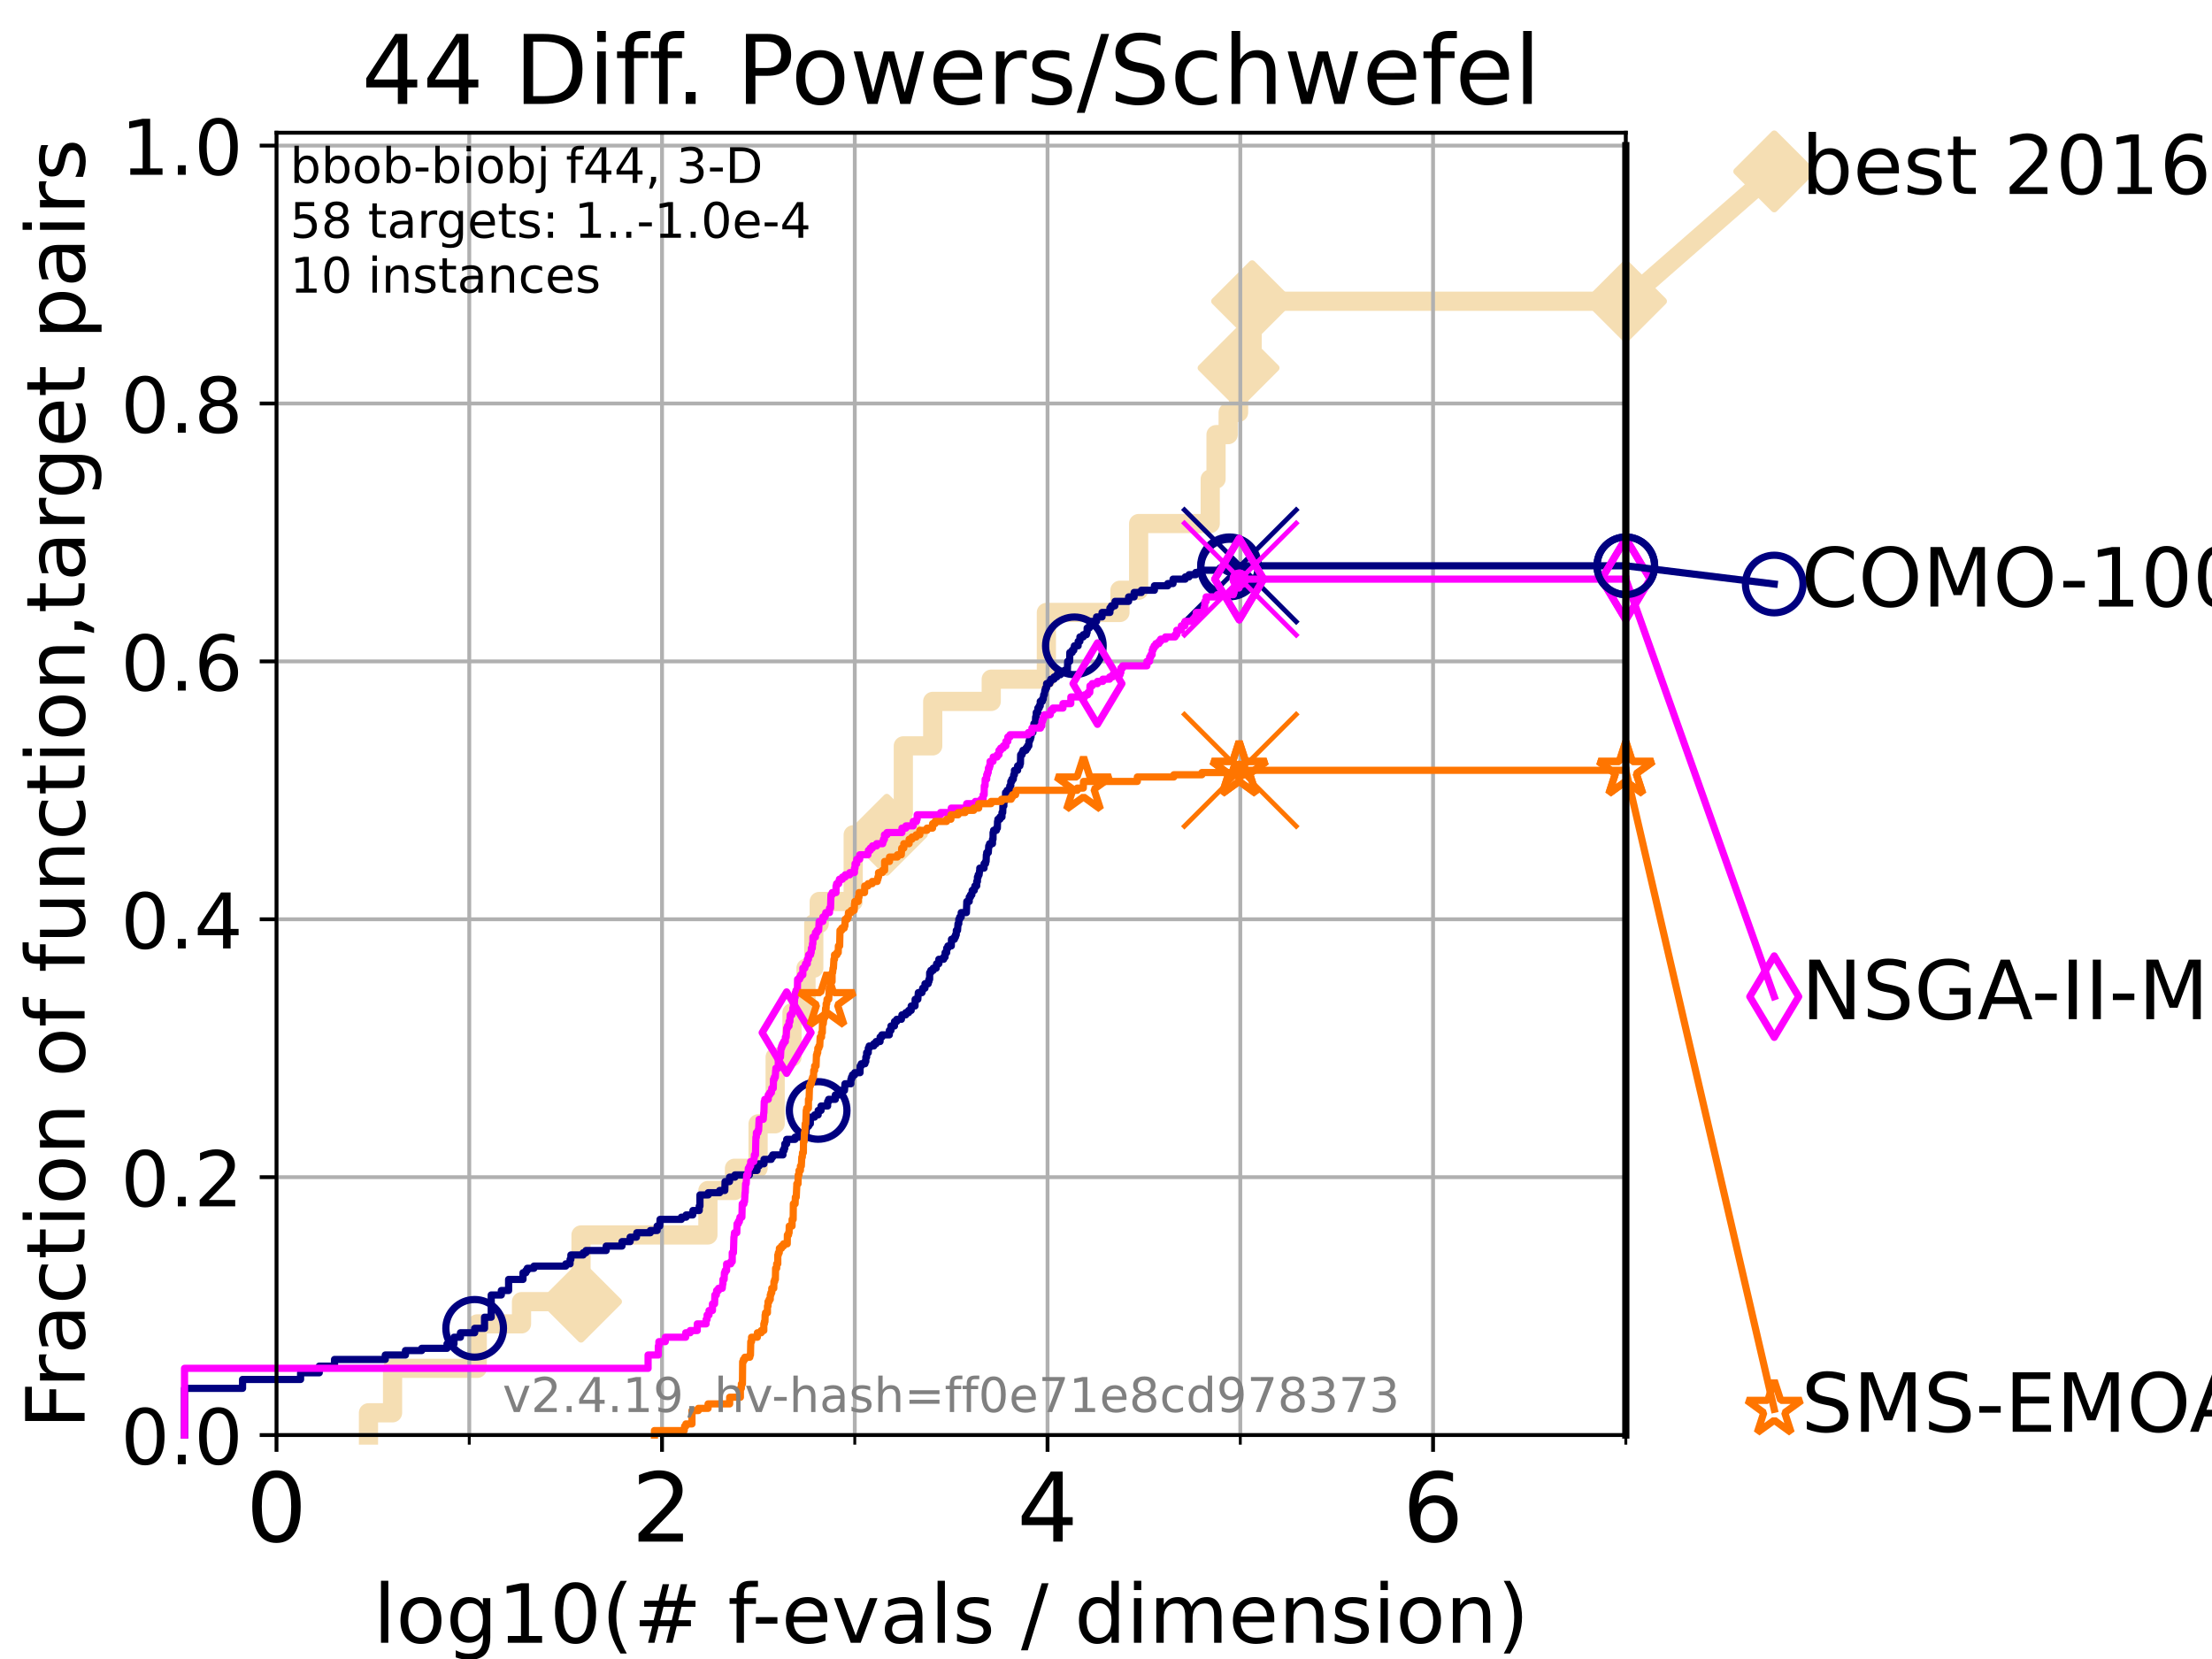<?xml version="1.0" encoding="utf-8" standalone="no"?>
<!DOCTYPE svg PUBLIC "-//W3C//DTD SVG 1.1//EN"
  "http://www.w3.org/Graphics/SVG/1.1/DTD/svg11.dtd">
<!-- Created with matplotlib (https://matplotlib.org/) -->
<svg height="345.6pt" version="1.1" viewBox="0 0 460.8 345.6" width="460.8pt" xmlns="http://www.w3.org/2000/svg" xmlns:xlink="http://www.w3.org/1999/xlink">
 <defs>
  <style type="text/css">*{stroke-linecap:butt;stroke-linejoin:round;}</style>
 </defs>
 <g id="figure_1">
  <g id="patch_1">
   <path d="M 0 345.6 
L 460.8 345.6 
L 460.8 0 
L 0 0 
z
" style="fill:#ffffff;"/>
  </g>
  <g id="axes_1">
   <g id="patch_2">
    <path d="M 57.6 298.944 
L 338.688 298.944 
L 338.688 27.648 
L 57.6 27.648 
z
" style="fill:#ffffff;"/>
   </g>
   <g id="line2d_1">
    <path d="M 76.759 298.944 
L 76.759 294.313 
L 81.776 294.313 
L 81.776 285.05 
L 99.418 285.05 
L 99.418 275.788 
L 108.64 275.788 
L 108.64 271.157 
L 121.037 271.157 
L 121.037 257.263 
L 147.47 257.263 
L 147.47 248.001 
L 153.008 248.001 
L 153.008 243.37 
L 157.921 243.37 
L 157.921 234.107 
L 161.481 234.107 
L 161.481 220.214 
L 164.986 220.214 
L 164.986 210.951 
L 167.903 210.951 
L 167.903 201.689 
L 169.522 201.689 
L 169.522 192.426 
L 170.661 192.426 
L 170.661 187.795 
L 177.738 187.795 
L 177.738 173.901 
L 184.734 173.901 
L 184.734 169.27 
L 188.181 169.27 
L 188.181 155.377 
L 194.304 155.377 
L 194.304 146.114 
L 206.494 146.114 
L 206.494 141.483 
L 217.981 141.483 
L 217.981 127.589 
L 233.306 127.589 
L 233.306 122.958 
L 237.2 122.958 
L 237.2 109.065 
L 252.113 109.065 
L 252.113 99.802 
L 253.324 99.802 
L 253.324 90.54 
L 255.849 90.54 
L 255.849 85.909 
L 258.017 85.909 
L 258.017 76.646 
L 260.839 76.646 
L 260.839 62.753 
L 338.688 62.753 
" style="fill:none;stroke:#f5deb3;stroke-linecap:square;stroke-width:4;"/>
   </g>
   <g id="line2d_2">
    <defs>
     <path d="M 0 7.778 
L 7.778 0 
L 0 -7.778 
L -7.778 0 
z
" id="m1b0b57963a" style="stroke:#f5deb3;stroke-linejoin:miter;stroke-width:1.5;"/>
    </defs>
    <g>
     <use style="fill:#f5deb3;stroke:#f5deb3;stroke-linejoin:miter;stroke-width:1.5;" x="121.037" xlink:href="#m1b0b57963a" y="271.157"/>
     <use style="fill:#f5deb3;stroke:#f5deb3;stroke-linejoin:miter;stroke-width:1.5;" x="184.734" xlink:href="#m1b0b57963a" y="173.901"/>
     <use style="fill:#f5deb3;stroke:#f5deb3;stroke-linejoin:miter;stroke-width:1.5;" x="258.017" xlink:href="#m1b0b57963a" y="76.646"/>
     <use style="fill:#f5deb3;stroke:#f5deb3;stroke-linejoin:miter;stroke-width:1.5;" x="260.839" xlink:href="#m1b0b57963a" y="62.753"/>
     <use style="fill:#f5deb3;stroke:#f5deb3;stroke-linejoin:miter;stroke-width:1.5;" x="338.688" xlink:href="#m1b0b57963a" y="62.753"/>
    </g>
   </g>
   <g id="line2d_3">
    <path style="fill:none;stroke:#f5deb3;stroke-linecap:square;stroke-width:4;"/>
    <g/>
   </g>
   <g id="line2d_4">
    <path d="M 338.688 62.753 
L 369.608 35.706 
" style="fill:none;stroke:#f5deb3;stroke-linecap:square;stroke-width:4;"/>
    <g>
     <use style="fill:#f5deb3;stroke:#f5deb3;stroke-linejoin:miter;stroke-width:1.5;" x="338.688" xlink:href="#m1b0b57963a" y="62.753"/>
     <use style="fill:#f5deb3;stroke:#f5deb3;stroke-linejoin:miter;stroke-width:1.5;" x="369.608" xlink:href="#m1b0b57963a" y="35.706"/>
    </g>
   </g>
   <g id="matplotlib.axis_1">
    <g id="xtick_1">
     <g id="line2d_5">
      <path clip-path="url(#pb6418562cf)" d="M 57.6 298.944 
L 57.6 27.648 
" style="fill:none;stroke:#b0b0b0;stroke-linecap:square;stroke-width:0.8;"/>
     </g>
     <g id="line2d_6">
      <defs>
       <path d="M 0 0 
L 0 3.5 
" id="m8b045691fe" style="stroke:#000000;stroke-width:0.8;"/>
      </defs>
      <g>
       <use style="stroke:#000000;stroke-width:0.8;" x="57.6" xlink:href="#m8b045691fe" y="298.944"/>
      </g>
     </g>
     <g id="text_1">
      <!-- 0 -->
      <g transform="translate(51.237 321.141)scale(0.2 -0.2)">
       <defs>
        <path d="M 31.781 66.406 
Q 24.172 66.406 20.328 58.906 
Q 16.5 51.422 16.5 36.375 
Q 16.5 21.391 20.328 13.891 
Q 24.172 6.391 31.781 6.391 
Q 39.453 6.391 43.281 13.891 
Q 47.125 21.391 47.125 36.375 
Q 47.125 51.422 43.281 58.906 
Q 39.453 66.406 31.781 66.406 
z
M 31.781 74.219 
Q 44.047 74.219 50.516 64.516 
Q 56.984 54.828 56.984 36.375 
Q 56.984 17.969 50.516 8.266 
Q 44.047 -1.422 31.781 -1.422 
Q 19.531 -1.422 13.062 8.266 
Q 6.594 17.969 6.594 36.375 
Q 6.594 54.828 13.062 64.516 
Q 19.531 74.219 31.781 74.219 
z
" id="DejaVuSans-48"/>
       </defs>
       <use xlink:href="#DejaVuSans-48"/>
      </g>
     </g>
    </g>
    <g id="xtick_2">
     <g id="line2d_7">
      <path clip-path="url(#pb6418562cf)" d="M 137.911 298.944 
L 137.911 27.648 
" style="fill:none;stroke:#b0b0b0;stroke-linecap:square;stroke-width:0.8;"/>
     </g>
     <g id="line2d_8">
      <g>
       <use style="stroke:#000000;stroke-width:0.8;" x="137.911" xlink:href="#m8b045691fe" y="298.944"/>
      </g>
     </g>
     <g id="text_2">
      <!-- 2 -->
      <g transform="translate(131.548 321.141)scale(0.2 -0.2)">
       <defs>
        <path d="M 19.188 8.297 
L 53.609 8.297 
L 53.609 0 
L 7.328 0 
L 7.328 8.297 
Q 12.938 14.109 22.625 23.891 
Q 32.328 33.688 34.812 36.531 
Q 39.547 41.844 41.422 45.531 
Q 43.312 49.219 43.312 52.781 
Q 43.312 58.594 39.234 62.25 
Q 35.156 65.922 28.609 65.922 
Q 23.969 65.922 18.812 64.312 
Q 13.672 62.703 7.812 59.422 
L 7.812 69.391 
Q 13.766 71.781 18.938 73 
Q 24.125 74.219 28.422 74.219 
Q 39.75 74.219 46.484 68.547 
Q 53.219 62.891 53.219 53.422 
Q 53.219 48.922 51.531 44.891 
Q 49.859 40.875 45.406 35.406 
Q 44.188 33.984 37.641 27.219 
Q 31.109 20.453 19.188 8.297 
z
" id="DejaVuSans-50"/>
       </defs>
       <use xlink:href="#DejaVuSans-50"/>
      </g>
     </g>
    </g>
    <g id="xtick_3">
     <g id="line2d_9">
      <path clip-path="url(#pb6418562cf)" d="M 218.222 298.944 
L 218.222 27.648 
" style="fill:none;stroke:#b0b0b0;stroke-linecap:square;stroke-width:0.8;"/>
     </g>
     <g id="line2d_10">
      <g>
       <use style="stroke:#000000;stroke-width:0.8;" x="218.222" xlink:href="#m8b045691fe" y="298.944"/>
      </g>
     </g>
     <g id="text_3">
      <!-- 4 -->
      <g transform="translate(211.859 321.141)scale(0.2 -0.2)">
       <defs>
        <path d="M 37.797 64.312 
L 12.891 25.391 
L 37.797 25.391 
z
M 35.203 72.906 
L 47.609 72.906 
L 47.609 25.391 
L 58.016 25.391 
L 58.016 17.188 
L 47.609 17.188 
L 47.609 0 
L 37.797 0 
L 37.797 17.188 
L 4.891 17.188 
L 4.891 26.703 
z
" id="DejaVuSans-52"/>
       </defs>
       <use xlink:href="#DejaVuSans-52"/>
      </g>
     </g>
    </g>
    <g id="xtick_4">
     <g id="line2d_11">
      <path clip-path="url(#pb6418562cf)" d="M 298.533 298.944 
L 298.533 27.648 
" style="fill:none;stroke:#b0b0b0;stroke-linecap:square;stroke-width:0.8;"/>
     </g>
     <g id="line2d_12">
      <g>
       <use style="stroke:#000000;stroke-width:0.8;" x="298.533" xlink:href="#m8b045691fe" y="298.944"/>
      </g>
     </g>
     <g id="text_4">
      <!-- 6 -->
      <g transform="translate(292.17 321.141)scale(0.2 -0.2)">
       <defs>
        <path d="M 33.016 40.375 
Q 26.375 40.375 22.484 35.828 
Q 18.609 31.297 18.609 23.391 
Q 18.609 15.531 22.484 10.953 
Q 26.375 6.391 33.016 6.391 
Q 39.656 6.391 43.531 10.953 
Q 47.406 15.531 47.406 23.391 
Q 47.406 31.297 43.531 35.828 
Q 39.656 40.375 33.016 40.375 
z
M 52.594 71.297 
L 52.594 62.312 
Q 48.875 64.062 45.094 64.984 
Q 41.312 65.922 37.594 65.922 
Q 27.828 65.922 22.672 59.328 
Q 17.531 52.734 16.797 39.406 
Q 19.672 43.656 24.016 45.922 
Q 28.375 48.188 33.594 48.188 
Q 44.578 48.188 50.953 41.516 
Q 57.328 34.859 57.328 23.391 
Q 57.328 12.156 50.688 5.359 
Q 44.047 -1.422 33.016 -1.422 
Q 20.359 -1.422 13.672 8.266 
Q 6.984 17.969 6.984 36.375 
Q 6.984 53.656 15.188 63.938 
Q 23.391 74.219 37.203 74.219 
Q 40.922 74.219 44.703 73.484 
Q 48.484 72.75 52.594 71.297 
z
" id="DejaVuSans-54"/>
       </defs>
       <use xlink:href="#DejaVuSans-54"/>
      </g>
     </g>
    </g>
    <g id="xtick_5">
     <g id="line2d_13">
      <path clip-path="url(#pb6418562cf)" d="M 97.755 298.944 
L 97.755 27.648 
" style="fill:none;stroke:#b0b0b0;stroke-linecap:square;stroke-width:0.8;"/>
     </g>
     <g id="line2d_14">
      <defs>
       <path d="M 0 0 
L 0 2 
" id="m319b1b7175" style="stroke:#000000;stroke-width:0.6;"/>
      </defs>
      <g>
       <use style="stroke:#000000;stroke-width:0.6;" x="97.755" xlink:href="#m319b1b7175" y="298.944"/>
      </g>
     </g>
    </g>
    <g id="xtick_6">
     <g id="line2d_15">
      <path clip-path="url(#pb6418562cf)" d="M 178.066 298.944 
L 178.066 27.648 
" style="fill:none;stroke:#b0b0b0;stroke-linecap:square;stroke-width:0.8;"/>
     </g>
     <g id="line2d_16">
      <g>
       <use style="stroke:#000000;stroke-width:0.6;" x="178.066" xlink:href="#m319b1b7175" y="298.944"/>
      </g>
     </g>
    </g>
    <g id="xtick_7">
     <g id="line2d_17">
      <path clip-path="url(#pb6418562cf)" d="M 258.377 298.944 
L 258.377 27.648 
" style="fill:none;stroke:#b0b0b0;stroke-linecap:square;stroke-width:0.8;"/>
     </g>
     <g id="line2d_18">
      <g>
       <use style="stroke:#000000;stroke-width:0.6;" x="258.377" xlink:href="#m319b1b7175" y="298.944"/>
      </g>
     </g>
    </g>
    <g id="xtick_8">
     <g id="line2d_19">
      <path clip-path="url(#pb6418562cf)" d="M 338.688 298.944 
L 338.688 27.648 
" style="fill:none;stroke:#b0b0b0;stroke-linecap:square;stroke-width:0.8;"/>
     </g>
     <g id="line2d_20">
      <g>
       <use style="stroke:#000000;stroke-width:0.6;" x="338.688" xlink:href="#m319b1b7175" y="298.944"/>
      </g>
     </g>
    </g>
    <g id="text_5">
     <!-- log10(# f-evals / dimension) -->
     <g transform="translate(77.764 342.218)scale(0.17 -0.17)">
      <defs>
       <path d="M 9.422 75.984 
L 18.406 75.984 
L 18.406 0 
L 9.422 0 
z
" id="DejaVuSans-108"/>
       <path d="M 30.609 48.391 
Q 23.391 48.391 19.188 42.75 
Q 14.984 37.109 14.984 27.297 
Q 14.984 17.484 19.156 11.844 
Q 23.344 6.203 30.609 6.203 
Q 37.797 6.203 41.984 11.859 
Q 46.188 17.531 46.188 27.297 
Q 46.188 37.016 41.984 42.703 
Q 37.797 48.391 30.609 48.391 
z
M 30.609 56 
Q 42.328 56 49.016 48.375 
Q 55.719 40.766 55.719 27.297 
Q 55.719 13.875 49.016 6.219 
Q 42.328 -1.422 30.609 -1.422 
Q 18.844 -1.422 12.172 6.219 
Q 5.516 13.875 5.516 27.297 
Q 5.516 40.766 12.172 48.375 
Q 18.844 56 30.609 56 
z
" id="DejaVuSans-111"/>
       <path d="M 45.406 27.984 
Q 45.406 37.75 41.375 43.109 
Q 37.359 48.484 30.078 48.484 
Q 22.859 48.484 18.828 43.109 
Q 14.797 37.75 14.797 27.984 
Q 14.797 18.266 18.828 12.891 
Q 22.859 7.516 30.078 7.516 
Q 37.359 7.516 41.375 12.891 
Q 45.406 18.266 45.406 27.984 
z
M 54.391 6.781 
Q 54.391 -7.172 48.188 -13.984 
Q 42 -20.797 29.203 -20.797 
Q 24.469 -20.797 20.266 -20.094 
Q 16.062 -19.391 12.109 -17.922 
L 12.109 -9.188 
Q 16.062 -11.328 19.922 -12.344 
Q 23.781 -13.375 27.781 -13.375 
Q 36.625 -13.375 41.016 -8.766 
Q 45.406 -4.156 45.406 5.172 
L 45.406 9.625 
Q 42.625 4.781 38.281 2.391 
Q 33.938 0 27.875 0 
Q 17.828 0 11.672 7.656 
Q 5.516 15.328 5.516 27.984 
Q 5.516 40.672 11.672 48.328 
Q 17.828 56 27.875 56 
Q 33.938 56 38.281 53.609 
Q 42.625 51.219 45.406 46.391 
L 45.406 54.688 
L 54.391 54.688 
z
" id="DejaVuSans-103"/>
       <path d="M 12.406 8.297 
L 28.516 8.297 
L 28.516 63.922 
L 10.984 60.406 
L 10.984 69.391 
L 28.422 72.906 
L 38.281 72.906 
L 38.281 8.297 
L 54.391 8.297 
L 54.391 0 
L 12.406 0 
z
" id="DejaVuSans-49"/>
       <path d="M 31 75.875 
Q 24.469 64.656 21.281 53.656 
Q 18.109 42.672 18.109 31.391 
Q 18.109 20.125 21.312 9.062 
Q 24.516 -2 31 -13.188 
L 23.188 -13.188 
Q 15.875 -1.703 12.234 9.375 
Q 8.594 20.453 8.594 31.391 
Q 8.594 42.281 12.203 53.312 
Q 15.828 64.359 23.188 75.875 
z
" id="DejaVuSans-40"/>
       <path d="M 51.125 44 
L 36.922 44 
L 32.812 27.688 
L 47.125 27.688 
z
M 43.797 71.781 
L 38.719 51.516 
L 52.984 51.516 
L 58.109 71.781 
L 65.922 71.781 
L 60.891 51.516 
L 76.125 51.516 
L 76.125 44 
L 58.984 44 
L 54.984 27.688 
L 70.516 27.688 
L 70.516 20.219 
L 53.078 20.219 
L 48 0 
L 40.188 0 
L 45.219 20.219 
L 30.906 20.219 
L 25.875 0 
L 18.016 0 
L 23.094 20.219 
L 7.719 20.219 
L 7.719 27.688 
L 24.906 27.688 
L 29 44 
L 13.281 44 
L 13.281 51.516 
L 30.906 51.516 
L 35.891 71.781 
z
" id="DejaVuSans-35"/>
       <path id="DejaVuSans-32"/>
       <path d="M 37.109 75.984 
L 37.109 68.5 
L 28.516 68.5 
Q 23.688 68.5 21.797 66.547 
Q 19.922 64.594 19.922 59.516 
L 19.922 54.688 
L 34.719 54.688 
L 34.719 47.703 
L 19.922 47.703 
L 19.922 0 
L 10.891 0 
L 10.891 47.703 
L 2.297 47.703 
L 2.297 54.688 
L 10.891 54.688 
L 10.891 58.5 
Q 10.891 67.625 15.141 71.797 
Q 19.391 75.984 28.609 75.984 
z
" id="DejaVuSans-102"/>
       <path d="M 4.891 31.391 
L 31.203 31.391 
L 31.203 23.391 
L 4.891 23.391 
z
" id="DejaVuSans-45"/>
       <path d="M 56.203 29.594 
L 56.203 25.203 
L 14.891 25.203 
Q 15.484 15.922 20.484 11.062 
Q 25.484 6.203 34.422 6.203 
Q 39.594 6.203 44.453 7.469 
Q 49.312 8.734 54.109 11.281 
L 54.109 2.781 
Q 49.266 0.734 44.188 -0.344 
Q 39.109 -1.422 33.891 -1.422 
Q 20.797 -1.422 13.156 6.188 
Q 5.516 13.812 5.516 26.812 
Q 5.516 40.234 12.766 48.109 
Q 20.016 56 32.328 56 
Q 43.359 56 49.781 48.891 
Q 56.203 41.797 56.203 29.594 
z
M 47.219 32.234 
Q 47.125 39.594 43.094 43.984 
Q 39.062 48.391 32.422 48.391 
Q 24.906 48.391 20.391 44.141 
Q 15.875 39.891 15.188 32.172 
z
" id="DejaVuSans-101"/>
       <path d="M 2.984 54.688 
L 12.5 54.688 
L 29.594 8.797 
L 46.688 54.688 
L 56.203 54.688 
L 35.688 0 
L 23.484 0 
z
" id="DejaVuSans-118"/>
       <path d="M 34.281 27.484 
Q 23.391 27.484 19.188 25 
Q 14.984 22.516 14.984 16.5 
Q 14.984 11.719 18.141 8.906 
Q 21.297 6.109 26.703 6.109 
Q 34.188 6.109 38.703 11.406 
Q 43.219 16.703 43.219 25.484 
L 43.219 27.484 
z
M 52.203 31.203 
L 52.203 0 
L 43.219 0 
L 43.219 8.297 
Q 40.141 3.328 35.547 0.953 
Q 30.953 -1.422 24.312 -1.422 
Q 15.922 -1.422 10.953 3.297 
Q 6 8.016 6 15.922 
Q 6 25.141 12.172 29.828 
Q 18.359 34.516 30.609 34.516 
L 43.219 34.516 
L 43.219 35.406 
Q 43.219 41.609 39.141 45 
Q 35.062 48.391 27.688 48.391 
Q 23 48.391 18.547 47.266 
Q 14.109 46.141 10.016 43.891 
L 10.016 52.203 
Q 14.938 54.109 19.578 55.047 
Q 24.219 56 28.609 56 
Q 40.484 56 46.344 49.844 
Q 52.203 43.703 52.203 31.203 
z
" id="DejaVuSans-97"/>
       <path d="M 44.281 53.078 
L 44.281 44.578 
Q 40.484 46.531 36.375 47.5 
Q 32.281 48.484 27.875 48.484 
Q 21.188 48.484 17.844 46.438 
Q 14.5 44.391 14.5 40.281 
Q 14.5 37.156 16.891 35.375 
Q 19.281 33.594 26.516 31.984 
L 29.594 31.297 
Q 39.156 29.25 43.188 25.516 
Q 47.219 21.781 47.219 15.094 
Q 47.219 7.469 41.188 3.016 
Q 35.156 -1.422 24.609 -1.422 
Q 20.219 -1.422 15.453 -0.562 
Q 10.688 0.297 5.422 2 
L 5.422 11.281 
Q 10.406 8.688 15.234 7.391 
Q 20.062 6.109 24.812 6.109 
Q 31.156 6.109 34.562 8.281 
Q 37.984 10.453 37.984 14.406 
Q 37.984 18.062 35.516 20.016 
Q 33.062 21.969 24.703 23.781 
L 21.578 24.516 
Q 13.234 26.266 9.516 29.906 
Q 5.812 33.547 5.812 39.891 
Q 5.812 47.609 11.281 51.797 
Q 16.75 56 26.812 56 
Q 31.781 56 36.172 55.266 
Q 40.578 54.547 44.281 53.078 
z
" id="DejaVuSans-115"/>
       <path d="M 25.391 72.906 
L 33.688 72.906 
L 8.297 -9.281 
L 0 -9.281 
z
" id="DejaVuSans-47"/>
       <path d="M 45.406 46.391 
L 45.406 75.984 
L 54.391 75.984 
L 54.391 0 
L 45.406 0 
L 45.406 8.203 
Q 42.578 3.328 38.25 0.953 
Q 33.938 -1.422 27.875 -1.422 
Q 17.969 -1.422 11.734 6.484 
Q 5.516 14.406 5.516 27.297 
Q 5.516 40.188 11.734 48.094 
Q 17.969 56 27.875 56 
Q 33.938 56 38.25 53.625 
Q 42.578 51.266 45.406 46.391 
z
M 14.797 27.297 
Q 14.797 17.391 18.875 11.75 
Q 22.953 6.109 30.078 6.109 
Q 37.203 6.109 41.297 11.75 
Q 45.406 17.391 45.406 27.297 
Q 45.406 37.203 41.297 42.844 
Q 37.203 48.484 30.078 48.484 
Q 22.953 48.484 18.875 42.844 
Q 14.797 37.203 14.797 27.297 
z
" id="DejaVuSans-100"/>
       <path d="M 9.422 54.688 
L 18.406 54.688 
L 18.406 0 
L 9.422 0 
z
M 9.422 75.984 
L 18.406 75.984 
L 18.406 64.594 
L 9.422 64.594 
z
" id="DejaVuSans-105"/>
       <path d="M 52 44.188 
Q 55.375 50.25 60.062 53.125 
Q 64.75 56 71.094 56 
Q 79.641 56 84.281 50.016 
Q 88.922 44.047 88.922 33.016 
L 88.922 0 
L 79.891 0 
L 79.891 32.719 
Q 79.891 40.578 77.094 44.375 
Q 74.312 48.188 68.609 48.188 
Q 61.625 48.188 57.562 43.547 
Q 53.516 38.922 53.516 30.906 
L 53.516 0 
L 44.484 0 
L 44.484 32.719 
Q 44.484 40.625 41.703 44.406 
Q 38.922 48.188 33.109 48.188 
Q 26.219 48.188 22.156 43.531 
Q 18.109 38.875 18.109 30.906 
L 18.109 0 
L 9.078 0 
L 9.078 54.688 
L 18.109 54.688 
L 18.109 46.188 
Q 21.188 51.219 25.484 53.609 
Q 29.781 56 35.688 56 
Q 41.656 56 45.828 52.969 
Q 50 49.953 52 44.188 
z
" id="DejaVuSans-109"/>
       <path d="M 54.891 33.016 
L 54.891 0 
L 45.906 0 
L 45.906 32.719 
Q 45.906 40.484 42.875 44.328 
Q 39.844 48.188 33.797 48.188 
Q 26.516 48.188 22.312 43.547 
Q 18.109 38.922 18.109 30.906 
L 18.109 0 
L 9.078 0 
L 9.078 54.688 
L 18.109 54.688 
L 18.109 46.188 
Q 21.344 51.125 25.703 53.562 
Q 30.078 56 35.797 56 
Q 45.219 56 50.047 50.172 
Q 54.891 44.344 54.891 33.016 
z
" id="DejaVuSans-110"/>
       <path d="M 8.016 75.875 
L 15.828 75.875 
Q 23.141 64.359 26.781 53.312 
Q 30.422 42.281 30.422 31.391 
Q 30.422 20.453 26.781 9.375 
Q 23.141 -1.703 15.828 -13.188 
L 8.016 -13.188 
Q 14.5 -2 17.703 9.062 
Q 20.906 20.125 20.906 31.391 
Q 20.906 42.672 17.703 53.656 
Q 14.5 64.656 8.016 75.875 
z
" id="DejaVuSans-41"/>
      </defs>
      <use xlink:href="#DejaVuSans-108"/>
      <use x="27.783" xlink:href="#DejaVuSans-111"/>
      <use x="88.965" xlink:href="#DejaVuSans-103"/>
      <use x="152.441" xlink:href="#DejaVuSans-49"/>
      <use x="216.064" xlink:href="#DejaVuSans-48"/>
      <use x="279.688" xlink:href="#DejaVuSans-40"/>
      <use x="318.701" xlink:href="#DejaVuSans-35"/>
      <use x="402.49" xlink:href="#DejaVuSans-32"/>
      <use x="434.277" xlink:href="#DejaVuSans-102"/>
      <use x="463.982" xlink:href="#DejaVuSans-45"/>
      <use x="500.066" xlink:href="#DejaVuSans-101"/>
      <use x="561.59" xlink:href="#DejaVuSans-118"/>
      <use x="620.77" xlink:href="#DejaVuSans-97"/>
      <use x="682.049" xlink:href="#DejaVuSans-108"/>
      <use x="709.832" xlink:href="#DejaVuSans-115"/>
      <use x="761.932" xlink:href="#DejaVuSans-32"/>
      <use x="793.719" xlink:href="#DejaVuSans-47"/>
      <use x="827.41" xlink:href="#DejaVuSans-32"/>
      <use x="859.197" xlink:href="#DejaVuSans-100"/>
      <use x="922.674" xlink:href="#DejaVuSans-105"/>
      <use x="950.457" xlink:href="#DejaVuSans-109"/>
      <use x="1047.869" xlink:href="#DejaVuSans-101"/>
      <use x="1109.393" xlink:href="#DejaVuSans-110"/>
      <use x="1172.771" xlink:href="#DejaVuSans-115"/>
      <use x="1224.871" xlink:href="#DejaVuSans-105"/>
      <use x="1252.654" xlink:href="#DejaVuSans-111"/>
      <use x="1313.836" xlink:href="#DejaVuSans-110"/>
      <use x="1377.215" xlink:href="#DejaVuSans-41"/>
     </g>
    </g>
   </g>
   <g id="matplotlib.axis_2">
    <g id="ytick_1">
     <g id="line2d_21">
      <path clip-path="url(#pb6418562cf)" d="M 57.6 298.944 
L 338.688 298.944 
" style="fill:none;stroke:#b0b0b0;stroke-linecap:square;stroke-width:0.8;"/>
     </g>
     <g id="line2d_22">
      <defs>
       <path d="M 0 0 
L -3.5 0 
" id="m1b1e983ede" style="stroke:#000000;stroke-width:0.8;"/>
      </defs>
      <g>
       <use style="stroke:#000000;stroke-width:0.8;" x="57.6" xlink:href="#m1b1e983ede" y="298.944"/>
      </g>
     </g>
     <g id="text_6">
      <!-- 0.0 -->
      <g transform="translate(25.155 305.023)scale(0.16 -0.16)">
       <defs>
        <path d="M 10.688 12.406 
L 21 12.406 
L 21 0 
L 10.688 0 
z
" id="DejaVuSans-46"/>
       </defs>
       <use xlink:href="#DejaVuSans-48"/>
       <use x="63.623" xlink:href="#DejaVuSans-46"/>
       <use x="95.41" xlink:href="#DejaVuSans-48"/>
      </g>
     </g>
    </g>
    <g id="ytick_2">
     <g id="line2d_23">
      <path clip-path="url(#pb6418562cf)" d="M 57.6 245.222 
L 338.688 245.222 
" style="fill:none;stroke:#b0b0b0;stroke-linecap:square;stroke-width:0.8;"/>
     </g>
     <g id="line2d_24">
      <g>
       <use style="stroke:#000000;stroke-width:0.8;" x="57.6" xlink:href="#m1b1e983ede" y="245.222"/>
      </g>
     </g>
     <g id="text_7">
      <!-- 0.2 -->
      <g transform="translate(25.155 251.301)scale(0.16 -0.16)">
       <use xlink:href="#DejaVuSans-48"/>
       <use x="63.623" xlink:href="#DejaVuSans-46"/>
       <use x="95.41" xlink:href="#DejaVuSans-50"/>
      </g>
     </g>
    </g>
    <g id="ytick_3">
     <g id="line2d_25">
      <path clip-path="url(#pb6418562cf)" d="M 57.6 191.5 
L 338.688 191.5 
" style="fill:none;stroke:#b0b0b0;stroke-linecap:square;stroke-width:0.8;"/>
     </g>
     <g id="line2d_26">
      <g>
       <use style="stroke:#000000;stroke-width:0.8;" x="57.6" xlink:href="#m1b1e983ede" y="191.5"/>
      </g>
     </g>
     <g id="text_8">
      <!-- 0.4 -->
      <g transform="translate(25.155 197.579)scale(0.16 -0.16)">
       <use xlink:href="#DejaVuSans-48"/>
       <use x="63.623" xlink:href="#DejaVuSans-46"/>
       <use x="95.41" xlink:href="#DejaVuSans-52"/>
      </g>
     </g>
    </g>
    <g id="ytick_4">
     <g id="line2d_27">
      <path clip-path="url(#pb6418562cf)" d="M 57.6 137.778 
L 338.688 137.778 
" style="fill:none;stroke:#b0b0b0;stroke-linecap:square;stroke-width:0.8;"/>
     </g>
     <g id="line2d_28">
      <g>
       <use style="stroke:#000000;stroke-width:0.8;" x="57.6" xlink:href="#m1b1e983ede" y="137.778"/>
      </g>
     </g>
     <g id="text_9">
      <!-- 0.6 -->
      <g transform="translate(25.155 143.857)scale(0.16 -0.16)">
       <use xlink:href="#DejaVuSans-48"/>
       <use x="63.623" xlink:href="#DejaVuSans-46"/>
       <use x="95.41" xlink:href="#DejaVuSans-54"/>
      </g>
     </g>
    </g>
    <g id="ytick_5">
     <g id="line2d_29">
      <path clip-path="url(#pb6418562cf)" d="M 57.6 84.056 
L 338.688 84.056 
" style="fill:none;stroke:#b0b0b0;stroke-linecap:square;stroke-width:0.8;"/>
     </g>
     <g id="line2d_30">
      <g>
       <use style="stroke:#000000;stroke-width:0.8;" x="57.6" xlink:href="#m1b1e983ede" y="84.056"/>
      </g>
     </g>
     <g id="text_10">
      <!-- 0.8 -->
      <g transform="translate(25.155 90.135)scale(0.16 -0.16)">
       <defs>
        <path d="M 31.781 34.625 
Q 24.75 34.625 20.719 30.859 
Q 16.703 27.094 16.703 20.516 
Q 16.703 13.922 20.719 10.156 
Q 24.75 6.391 31.781 6.391 
Q 38.812 6.391 42.859 10.172 
Q 46.922 13.969 46.922 20.516 
Q 46.922 27.094 42.891 30.859 
Q 38.875 34.625 31.781 34.625 
z
M 21.922 38.812 
Q 15.578 40.375 12.031 44.719 
Q 8.5 49.078 8.5 55.328 
Q 8.5 64.062 14.719 69.141 
Q 20.953 74.219 31.781 74.219 
Q 42.672 74.219 48.875 69.141 
Q 55.078 64.062 55.078 55.328 
Q 55.078 49.078 51.531 44.719 
Q 48 40.375 41.703 38.812 
Q 48.828 37.156 52.797 32.312 
Q 56.781 27.484 56.781 20.516 
Q 56.781 9.906 50.312 4.234 
Q 43.844 -1.422 31.781 -1.422 
Q 19.734 -1.422 13.25 4.234 
Q 6.781 9.906 6.781 20.516 
Q 6.781 27.484 10.781 32.312 
Q 14.797 37.156 21.922 38.812 
z
M 18.312 54.391 
Q 18.312 48.734 21.844 45.562 
Q 25.391 42.391 31.781 42.391 
Q 38.141 42.391 41.719 45.562 
Q 45.312 48.734 45.312 54.391 
Q 45.312 60.062 41.719 63.234 
Q 38.141 66.406 31.781 66.406 
Q 25.391 66.406 21.844 63.234 
Q 18.312 60.062 18.312 54.391 
z
" id="DejaVuSans-56"/>
       </defs>
       <use xlink:href="#DejaVuSans-48"/>
       <use x="63.623" xlink:href="#DejaVuSans-46"/>
       <use x="95.41" xlink:href="#DejaVuSans-56"/>
      </g>
     </g>
    </g>
    <g id="ytick_6">
     <g id="line2d_31">
      <path clip-path="url(#pb6418562cf)" d="M 57.6 30.334 
L 338.688 30.334 
" style="fill:none;stroke:#b0b0b0;stroke-linecap:square;stroke-width:0.8;"/>
     </g>
     <g id="line2d_32">
      <g>
       <use style="stroke:#000000;stroke-width:0.8;" x="57.6" xlink:href="#m1b1e983ede" y="30.334"/>
      </g>
     </g>
     <g id="text_11">
      <!-- 1.0 -->
      <g transform="translate(25.155 36.413)scale(0.16 -0.16)">
       <use xlink:href="#DejaVuSans-49"/>
       <use x="63.623" xlink:href="#DejaVuSans-46"/>
       <use x="95.41" xlink:href="#DejaVuSans-48"/>
      </g>
     </g>
    </g>
    <g id="text_12">
     <!-- Fraction of function,target pairs -->
     <g transform="translate(17.62 297.681)rotate(-90)scale(0.17 -0.17)">
      <defs>
       <path d="M 9.812 72.906 
L 51.703 72.906 
L 51.703 64.594 
L 19.672 64.594 
L 19.672 43.109 
L 48.578 43.109 
L 48.578 34.812 
L 19.672 34.812 
L 19.672 0 
L 9.812 0 
z
" id="DejaVuSans-70"/>
       <path d="M 41.109 46.297 
Q 39.594 47.172 37.812 47.578 
Q 36.031 48 33.891 48 
Q 26.266 48 22.188 43.047 
Q 18.109 38.094 18.109 28.812 
L 18.109 0 
L 9.078 0 
L 9.078 54.688 
L 18.109 54.688 
L 18.109 46.188 
Q 20.953 51.172 25.484 53.578 
Q 30.031 56 36.531 56 
Q 37.453 56 38.578 55.875 
Q 39.703 55.766 41.062 55.516 
z
" id="DejaVuSans-114"/>
       <path d="M 48.781 52.594 
L 48.781 44.188 
Q 44.969 46.297 41.141 47.344 
Q 37.312 48.391 33.406 48.391 
Q 24.656 48.391 19.812 42.844 
Q 14.984 37.312 14.984 27.297 
Q 14.984 17.281 19.812 11.734 
Q 24.656 6.203 33.406 6.203 
Q 37.312 6.203 41.141 7.25 
Q 44.969 8.297 48.781 10.406 
L 48.781 2.094 
Q 45.016 0.344 40.984 -0.531 
Q 36.969 -1.422 32.422 -1.422 
Q 20.062 -1.422 12.781 6.344 
Q 5.516 14.109 5.516 27.297 
Q 5.516 40.672 12.859 48.328 
Q 20.219 56 33.016 56 
Q 37.156 56 41.109 55.141 
Q 45.062 54.297 48.781 52.594 
z
" id="DejaVuSans-99"/>
       <path d="M 18.312 70.219 
L 18.312 54.688 
L 36.812 54.688 
L 36.812 47.703 
L 18.312 47.703 
L 18.312 18.016 
Q 18.312 11.328 20.141 9.422 
Q 21.969 7.516 27.594 7.516 
L 36.812 7.516 
L 36.812 0 
L 27.594 0 
Q 17.188 0 13.234 3.875 
Q 9.281 7.766 9.281 18.016 
L 9.281 47.703 
L 2.688 47.703 
L 2.688 54.688 
L 9.281 54.688 
L 9.281 70.219 
z
" id="DejaVuSans-116"/>
       <path d="M 8.5 21.578 
L 8.5 54.688 
L 17.484 54.688 
L 17.484 21.922 
Q 17.484 14.156 20.5 10.266 
Q 23.531 6.391 29.594 6.391 
Q 36.859 6.391 41.078 11.031 
Q 45.312 15.672 45.312 23.688 
L 45.312 54.688 
L 54.297 54.688 
L 54.297 0 
L 45.312 0 
L 45.312 8.406 
Q 42.047 3.422 37.719 1 
Q 33.406 -1.422 27.688 -1.422 
Q 18.266 -1.422 13.375 4.438 
Q 8.5 10.297 8.5 21.578 
z
M 31.109 56 
z
" id="DejaVuSans-117"/>
       <path d="M 11.719 12.406 
L 22.016 12.406 
L 22.016 4 
L 14.016 -11.625 
L 7.719 -11.625 
L 11.719 4 
z
" id="DejaVuSans-44"/>
       <path d="M 18.109 8.203 
L 18.109 -20.797 
L 9.078 -20.797 
L 9.078 54.688 
L 18.109 54.688 
L 18.109 46.391 
Q 20.953 51.266 25.266 53.625 
Q 29.594 56 35.594 56 
Q 45.562 56 51.781 48.094 
Q 58.016 40.188 58.016 27.297 
Q 58.016 14.406 51.781 6.484 
Q 45.562 -1.422 35.594 -1.422 
Q 29.594 -1.422 25.266 0.953 
Q 20.953 3.328 18.109 8.203 
z
M 48.688 27.297 
Q 48.688 37.203 44.609 42.844 
Q 40.531 48.484 33.406 48.484 
Q 26.266 48.484 22.188 42.844 
Q 18.109 37.203 18.109 27.297 
Q 18.109 17.391 22.188 11.75 
Q 26.266 6.109 33.406 6.109 
Q 40.531 6.109 44.609 11.75 
Q 48.688 17.391 48.688 27.297 
z
" id="DejaVuSans-112"/>
      </defs>
      <use xlink:href="#DejaVuSans-70"/>
      <use x="50.27" xlink:href="#DejaVuSans-114"/>
      <use x="91.383" xlink:href="#DejaVuSans-97"/>
      <use x="152.662" xlink:href="#DejaVuSans-99"/>
      <use x="207.643" xlink:href="#DejaVuSans-116"/>
      <use x="246.852" xlink:href="#DejaVuSans-105"/>
      <use x="274.635" xlink:href="#DejaVuSans-111"/>
      <use x="335.816" xlink:href="#DejaVuSans-110"/>
      <use x="399.195" xlink:href="#DejaVuSans-32"/>
      <use x="430.982" xlink:href="#DejaVuSans-111"/>
      <use x="492.164" xlink:href="#DejaVuSans-102"/>
      <use x="527.369" xlink:href="#DejaVuSans-32"/>
      <use x="559.156" xlink:href="#DejaVuSans-102"/>
      <use x="594.361" xlink:href="#DejaVuSans-117"/>
      <use x="657.74" xlink:href="#DejaVuSans-110"/>
      <use x="721.119" xlink:href="#DejaVuSans-99"/>
      <use x="776.1" xlink:href="#DejaVuSans-116"/>
      <use x="815.309" xlink:href="#DejaVuSans-105"/>
      <use x="843.092" xlink:href="#DejaVuSans-111"/>
      <use x="904.273" xlink:href="#DejaVuSans-110"/>
      <use x="967.652" xlink:href="#DejaVuSans-44"/>
      <use x="999.439" xlink:href="#DejaVuSans-116"/>
      <use x="1038.648" xlink:href="#DejaVuSans-97"/>
      <use x="1099.928" xlink:href="#DejaVuSans-114"/>
      <use x="1139.291" xlink:href="#DejaVuSans-103"/>
      <use x="1202.768" xlink:href="#DejaVuSans-101"/>
      <use x="1264.291" xlink:href="#DejaVuSans-116"/>
      <use x="1303.5" xlink:href="#DejaVuSans-32"/>
      <use x="1335.287" xlink:href="#DejaVuSans-112"/>
      <use x="1398.764" xlink:href="#DejaVuSans-97"/>
      <use x="1460.043" xlink:href="#DejaVuSans-105"/>
      <use x="1487.826" xlink:href="#DejaVuSans-114"/>
      <use x="1528.939" xlink:href="#DejaVuSans-115"/>
     </g>
    </g>
   </g>
   <g id="line2d_33">
    <defs>
     <path d="M 0 1.5 
C 0.398 1.5 0.779 1.342 1.061 1.061 
C 1.342 0.779 1.5 0.398 1.5 0 
C 1.5 -0.398 1.342 -0.779 1.061 -1.061 
C 0.779 -1.342 0.398 -1.5 0 -1.5 
C -0.398 -1.5 -0.779 -1.342 -1.061 -1.061 
C -1.342 -0.779 -1.5 -0.398 -1.5 0 
C -1.5 0.398 -1.342 0.779 -1.061 1.061 
C -0.779 1.342 -0.398 1.5 0 1.5 
z
" id="m3d2aa9efac" style="stroke:#f5deb3;"/>
    </defs>
    <g>
     <use style="fill:#f5deb3;stroke:#f5deb3;" x="260.839" xlink:href="#m3d2aa9efac" y="62.753"/>
     <use style="fill:#f5deb3;stroke:#f5deb3;" x="260.839" xlink:href="#m3d2aa9efac" y="62.753"/>
    </g>
   </g>
   <g id="line2d_34">
    <defs>
     <path d="M 0 1.5 
C 0.398 1.5 0.779 1.342 1.061 1.061 
C 1.342 0.779 1.5 0.398 1.5 0 
C 1.5 -0.398 1.342 -0.779 1.061 -1.061 
C 0.779 -1.342 0.398 -1.5 0 -1.5 
C -0.398 -1.5 -0.779 -1.342 -1.061 -1.061 
C -1.342 -0.779 -1.5 -0.398 -1.5 0 
C -1.5 0.398 -1.342 0.779 -1.061 1.061 
C -0.779 1.342 -0.398 1.5 0 1.5 
z
" id="m0b3d3337df" style="stroke:#000080;"/>
    </defs>
    <g>
     <use style="fill:#000080;stroke:#000080;" x="256.135" xlink:href="#m0b3d3337df" y="117.864"/>
     <use style="fill:#000080;stroke:#000080;" x="256.135" xlink:href="#m0b3d3337df" y="117.864"/>
    </g>
   </g>
   <g id="line2d_35">
    <path d="M 38.441 298.944 
L 38.441 289.218 
L 50.529 289.218 
L 50.529 287.366 
L 62.617 287.366 
L 62.617 285.977 
L 66.508 285.977 
L 66.508 284.587 
L 69.688 284.587 
L 69.688 283.198 
L 80.259 283.198 
L 80.259 282.272 
L 84.464 282.272 
L 84.464 281.345 
L 87.85 281.345 
L 87.85 280.882 
L 93.122 280.882 
L 93.122 279.956 
L 94.576 279.956 
L 94.576 278.567 
L 95.918 278.567 
L 95.918 277.64 
L 98.881 277.64 
L 98.881 276.714 
L 100.935 276.714 
L 100.935 274.399 
L 102.331 274.399 
L 102.331 269.767 
L 104.435 269.767 
L 104.435 268.841 
L 105.952 268.841 
L 105.952 266.526 
L 108.949 266.526 
L 108.949 265.136 
L 109.55 265.136 
L 109.55 264.673 
L 109.843 264.673 
L 109.843 264.21 
L 111.239 264.21 
L 111.239 263.747 
L 117.857 263.747 
L 117.857 263.284 
L 118.752 263.284 
L 118.752 262.357 
L 118.925 262.357 
L 118.925 261.431 
L 121.49 261.431 
L 121.49 260.968 
L 122.076 260.968 
L 122.076 260.505 
L 126.282 260.505 
L 126.282 259.579 
L 129.574 259.579 
L 129.574 258.653 
L 131.27 258.653 
L 131.27 257.726 
L 132.581 257.726 
L 132.66 256.8 
L 135.482 256.8 
L 135.482 256.337 
L 136.894 256.337 
L 136.894 255.411 
L 137.439 255.411 
L 137.499 254.021 
L 141.941 254.021 
L 141.941 253.558 
L 142.928 253.558 
L 142.928 253.095 
L 144.31 253.095 
L 144.351 252.169 
L 145.666 252.169 
L 145.666 251.243 
L 145.814 251.243 
L 145.814 248.927 
L 147.537 248.927 
L 147.537 248.464 
L 149.911 248.464 
L 149.911 248.001 
L 150.988 248.001 
L 151.042 246.148 
L 151.975 246.148 
L 151.975 245.222 
L 153.106 245.222 
L 153.106 244.759 
L 156.114 244.759 
L 156.114 243.833 
L 157.698 243.833 
L 157.698 242.906 
L 158.141 242.906 
L 158.141 242.443 
L 159.15 242.443 
L 159.15 241.517 
L 160.664 241.517 
L 160.664 241.054 
L 160.961 241.054 
L 160.961 240.591 
L 163.103 240.591 
L 163.103 239.665 
L 163.348 239.665 
L 163.348 239.201 
L 163.496 239.201 
L 163.496 238.275 
L 163.881 238.275 
L 163.881 237.349 
L 165.626 237.349 
L 165.626 236.886 
L 167.245 236.886 
L 167.245 235.96 
L 167.923 235.96 
L 167.923 235.033 
L 168.079 235.033 
L 168.079 234.57 
L 168.476 234.57 
L 168.476 234.107 
L 168.806 234.107 
L 168.825 232.718 
L 169.692 232.718 
L 169.692 232.255 
L 170.437 232.255 
L 170.437 231.328 
L 171.039 231.328 
L 171.039 230.402 
L 172.41 230.402 
L 172.41 229.476 
L 172.618 229.476 
L 172.618 229.013 
L 174.014 229.013 
L 174.014 228.087 
L 174.831 228.087 
L 174.831 227.16 
L 175.923 227.16 
L 176.021 225.771 
L 177.251 225.771 
L 177.251 224.845 
L 177.385 224.845 
L 177.385 224.382 
L 177.583 224.382 
L 177.583 223.918 
L 178.049 223.918 
L 178.049 223.455 
L 179.159 223.455 
L 179.175 222.066 
L 179.408 222.066 
L 179.408 221.603 
L 180.182 221.603 
L 180.182 221.14 
L 180.367 221.14 
L 180.367 220.214 
L 180.534 220.214 
L 180.534 219.287 
L 180.879 219.287 
L 180.879 218.361 
L 181.066 218.361 
L 181.066 217.898 
L 182.023 217.898 
L 182.023 217.435 
L 182.503 217.435 
L 182.503 216.972 
L 183.334 216.972 
L 183.334 216.045 
L 183.708 216.045 
L 183.708 215.582 
L 185.265 215.582 
L 185.265 214.656 
L 185.6 214.656 
L 185.6 213.73 
L 186.339 213.73 
L 186.339 212.804 
L 186.806 212.804 
L 186.806 212.34 
L 187.782 212.34 
L 187.889 211.414 
L 188.688 211.414 
L 188.688 210.951 
L 189.287 210.951 
L 189.287 210.488 
L 189.82 210.488 
L 189.82 209.562 
L 190.619 209.562 
L 190.639 208.172 
L 191.203 208.172 
L 191.302 206.783 
L 192.068 206.783 
L 192.068 206.32 
L 192.206 206.32 
L 192.206 205.857 
L 192.69 205.857 
L 192.69 204.931 
L 193.36 204.931 
L 193.36 204.467 
L 193.515 204.467 
L 193.515 204.004 
L 193.66 204.004 
L 193.667 202.615 
L 193.899 202.615 
L 193.899 202.152 
L 194.402 202.152 
L 194.402 201.689 
L 195.027 201.689 
L 195.108 200.762 
L 195.578 200.762 
L 195.578 199.836 
L 196.572 199.836 
L 196.572 199.373 
L 196.875 199.373 
L 196.875 198.447 
L 197.21 198.447 
L 197.21 197.521 
L 197.466 197.521 
L 197.466 197.057 
L 198.177 197.057 
L 198.209 195.668 
L 198.819 195.668 
L 198.819 195.205 
L 199.044 195.205 
L 199.044 194.742 
L 199.207 194.742 
L 199.222 193.816 
L 199.475 193.816 
L 199.571 192.426 
L 199.735 192.426 
L 199.735 191.5 
L 199.929 191.5 
L 199.929 191.037 
L 200.238 191.037 
L 200.238 190.111 
L 201.32 190.111 
L 201.404 187.795 
L 201.909 187.795 
L 201.909 186.869 
L 202.175 186.869 
L 202.175 186.406 
L 202.453 186.406 
L 202.528 185.479 
L 202.956 185.479 
L 202.956 185.016 
L 203.089 185.016 
L 203.089 184.553 
L 203.464 184.553 
L 203.464 183.627 
L 203.618 183.627 
L 203.618 182.701 
L 203.773 182.701 
L 203.773 182.238 
L 203.964 182.238 
L 204.074 181.311 
L 204.104 181.311 
L 204.104 180.848 
L 204.996 180.848 
L 204.996 179.922 
L 205.305 179.922 
L 205.305 179.459 
L 205.424 179.459 
L 205.477 178.07 
L 205.551 178.07 
L 205.551 177.606 
L 205.882 177.606 
L 205.973 176.217 
L 206.149 176.217 
L 206.149 175.754 
L 206.752 175.754 
L 206.752 174.828 
L 206.865 174.828 
L 206.877 173.438 
L 206.983 173.438 
L 206.983 172.975 
L 207.566 172.975 
L 207.566 172.512 
L 207.768 172.512 
L 207.805 171.123 
L 207.881 171.123 
L 207.881 170.66 
L 208.31 170.66 
L 208.31 170.196 
L 208.73 170.196 
L 208.73 169.27 
L 208.885 169.27 
L 208.926 167.881 
L 209.123 167.881 
L 209.123 166.955 
L 209.277 166.955 
L 209.365 166.028 
L 209.474 166.028 
L 209.474 165.102 
L 209.804 165.102 
L 209.804 164.639 
L 210.297 164.639 
L 210.355 163.713 
L 210.566 163.713 
L 210.566 162.787 
L 210.789 162.787 
L 210.789 162.323 
L 211.086 162.323 
L 211.166 161.397 
L 211.328 161.397 
L 211.328 160.471 
L 211.984 160.471 
L 211.989 159.545 
L 212.453 159.545 
L 212.453 159.082 
L 212.577 159.082 
L 212.617 157.229 
L 212.912 157.229 
L 212.912 156.766 
L 213.104 156.766 
L 213.104 156.303 
L 213.736 156.303 
L 213.736 155.84 
L 214.051 155.84 
L 214.051 155.377 
L 214.327 155.377 
L 214.346 154.45 
L 214.467 154.45 
L 214.467 153.987 
L 214.668 153.987 
L 214.668 153.524 
L 214.789 153.524 
L 214.789 152.598 
L 215.173 152.598 
L 215.173 151.672 
L 215.358 151.672 
L 215.379 150.745 
L 215.682 150.745 
L 215.74 149.356 
L 215.866 149.356 
L 215.866 148.43 
L 216.203 148.43 
L 216.203 147.504 
L 216.489 147.504 
L 216.489 147.04 
L 216.703 147.04 
L 216.703 146.114 
L 217.135 146.114 
L 217.135 145.651 
L 217.323 145.651 
L 217.422 144.725 
L 217.561 144.725 
L 217.656 143.799 
L 217.793 143.799 
L 217.793 143.336 
L 218.026 143.336 
L 218.026 142.409 
L 218.68 142.409 
L 218.68 141.946 
L 218.912 141.946 
L 218.912 141.483 
L 219.583 141.483 
L 219.583 141.02 
L 220.155 141.02 
L 220.155 140.557 
L 220.902 140.557 
L 220.902 140.094 
L 221.767 140.094 
L 221.767 139.631 
L 222.361 139.631 
L 222.417 137.778 
L 222.824 137.778 
L 222.866 135.926 
L 223.354 135.926 
L 223.354 135.462 
L 223.69 135.462 
L 223.69 134.999 
L 223.809 134.999 
L 223.809 134.536 
L 224.594 134.536 
L 224.597 133.61 
L 224.966 133.61 
L 224.966 132.684 
L 225.654 132.684 
L 225.654 132.221 
L 226.323 132.221 
L 226.323 131.757 
L 226.469 131.757 
L 226.469 130.831 
L 226.927 130.831 
L 226.927 130.368 
L 227.51 130.368 
L 227.51 129.442 
L 228.434 129.442 
L 228.434 128.516 
L 229.574 128.516 
L 229.574 127.589 
L 231.216 127.589 
L 231.216 126.663 
L 231.522 126.663 
L 231.522 126.2 
L 232.248 126.2 
L 232.285 125.274 
L 235.111 125.274 
L 235.111 124.348 
L 236.257 124.348 
L 236.257 123.421 
L 237.777 123.421 
L 237.777 122.958 
L 240.482 122.958 
L 240.482 122.032 
L 243.266 122.032 
L 243.266 121.569 
L 244.364 121.569 
L 244.364 120.643 
L 246.915 120.643 
L 246.915 120.179 
L 247.699 120.179 
L 247.699 119.716 
L 249.095 119.716 
L 249.095 119.253 
L 249.986 119.253 
L 249.986 118.79 
L 254.147 118.79 
L 254.147 118.327 
L 256.135 118.327 
L 256.135 117.864 
L 338.688 117.864 
L 338.688 117.864 
" style="fill:none;stroke:#000080;stroke-linecap:square;stroke-width:1.5;"/>
   </g>
   <g id="line2d_36">
    <defs>
     <path d="M 0 6 
C 1.591 6 3.117 5.368 4.243 4.243 
C 5.368 3.117 6 1.591 6 0 
C 6 -1.591 5.368 -3.117 4.243 -4.243 
C 3.117 -5.368 1.591 -6 0 -6 
C -1.591 -6 -3.117 -5.368 -4.243 -4.243 
C -5.368 -3.117 -6 -1.591 -6 0 
C -6 1.591 -5.368 3.117 -4.243 4.243 
C -3.117 5.368 -1.591 6 0 6 
z
" id="m6848046da9" style="stroke:#000080;stroke-width:1.5;"/>
    </defs>
    <g>
     <use style="fill-opacity:0;stroke:#000080;stroke-width:1.5;" x="98.881" xlink:href="#m6848046da9" y="276.714"/>
     <use style="fill-opacity:0;stroke:#000080;stroke-width:1.5;" x="170.437" xlink:href="#m6848046da9" y="231.328"/>
     <use style="fill-opacity:0;stroke:#000080;stroke-width:1.5;" x="223.809" xlink:href="#m6848046da9" y="134.536"/>
     <use style="fill-opacity:0;stroke:#000080;stroke-width:1.5;" x="256.135" xlink:href="#m6848046da9" y="118.327"/>
     <use style="fill-opacity:0;stroke:#000080;stroke-width:1.5;" x="256.135" xlink:href="#m6848046da9" y="117.864"/>
     <use style="fill-opacity:0;stroke:#000080;stroke-width:1.5;" x="338.688" xlink:href="#m6848046da9" y="117.864"/>
    </g>
   </g>
   <g id="line2d_37">
    <path style="fill:none;stroke:#000080;stroke-linecap:square;stroke-width:1.5;"/>
    <g/>
   </g>
   <g id="line2d_38">
    <path clip-path="url(#pb6418562cf)" d="M 258.378 117.864 
" style="fill:none;stroke:#000080;stroke-linecap:square;stroke-width:1.5;"/>
    <defs>
     <path d="M -12 12 
L 12 -12 
M -12 -12 
L 12 12 
" id="m095465a004" style="stroke:#000080;"/>
    </defs>
    <g clip-path="url(#pb6418562cf)">
     <use style="fill:#000080;stroke:#000080;" x="258.378" xlink:href="#m095465a004" y="117.864"/>
    </g>
   </g>
   <g id="line2d_39">
    <defs>
     <path d="M 0 1.5 
C 0.398 1.5 0.779 1.342 1.061 1.061 
C 1.342 0.779 1.5 0.398 1.5 0 
C 1.5 -0.398 1.342 -0.779 1.061 -1.061 
C 0.779 -1.342 0.398 -1.5 0 -1.5 
C -0.398 -1.5 -0.779 -1.342 -1.061 -1.061 
C -1.342 -0.779 -1.5 -0.398 -1.5 0 
C -1.5 0.398 -1.342 0.779 -1.061 1.061 
C -0.779 1.342 -0.398 1.5 0 1.5 
z
" id="mb90cde9ac7" style="stroke:#ff00ff;"/>
    </defs>
    <g>
     <use style="fill:#ff00ff;stroke:#ff00ff;" x="258.149" xlink:href="#mb90cde9ac7" y="120.643"/>
     <use style="fill:#ff00ff;stroke:#ff00ff;" x="258.149" xlink:href="#mb90cde9ac7" y="120.643"/>
    </g>
   </g>
   <g id="line2d_40">
    <path d="M 38.441 298.944 
L 38.441 285.05 
L 135.008 285.05 
L 135.008 282.272 
L 137.138 282.272 
L 137.138 280.419 
L 137.259 280.419 
L 137.259 279.493 
L 138.595 279.493 
L 138.595 278.567 
L 142.84 278.567 
L 142.84 277.64 
L 143.779 277.64 
L 143.779 277.177 
L 145.251 277.177 
L 145.251 275.788 
L 147.096 275.788 
L 147.096 274.862 
L 147.301 274.862 
L 147.301 273.935 
L 147.703 273.935 
L 147.703 273.009 
L 148.418 273.009 
L 148.418 271.62 
L 148.858 271.62 
L 148.92 269.767 
L 149.226 269.767 
L 149.287 268.841 
L 149.676 268.841 
L 149.676 268.378 
L 150.458 268.378 
L 150.543 267.452 
L 150.599 267.452 
L 150.599 266.526 
L 150.85 266.526 
L 150.905 265.136 
L 151.07 265.136 
L 151.07 264.673 
L 151.368 264.673 
L 151.368 263.284 
L 152.233 263.284 
L 152.233 262.821 
L 152.537 262.821 
L 152.537 260.968 
L 152.786 260.968 
L 152.885 257.726 
L 152.91 257.726 
L 153.008 256.8 
L 153.49 256.8 
L 153.538 254.948 
L 153.797 254.948 
L 153.797 254.484 
L 154.029 254.484 
L 154.029 254.021 
L 154.144 254.021 
L 154.144 253.558 
L 154.552 253.558 
L 154.619 250.779 
L 154.972 250.779 
L 154.972 250.316 
L 155.103 250.316 
L 155.211 248.464 
L 155.254 248.464 
L 155.318 246.611 
L 155.446 246.611 
L 155.552 244.759 
L 155.804 244.759 
L 155.887 243.37 
L 156.135 243.37 
L 156.135 242.906 
L 156.378 242.906 
L 156.378 241.98 
L 157.031 241.98 
L 157.128 241.054 
L 157.147 241.054 
L 157.147 240.591 
L 157.377 240.591 
L 157.472 236.886 
L 157.567 236.886 
L 157.567 235.96 
L 157.884 235.96 
L 157.884 235.496 
L 158.031 235.496 
L 158.141 233.181 
L 158.994 233.181 
L 159.098 231.792 
L 159.133 231.792 
L 159.201 229.476 
L 159.321 229.476 
L 159.321 229.013 
L 160.038 229.013 
L 160.038 228.087 
L 160.346 228.087 
L 160.346 227.623 
L 160.696 227.623 
L 160.774 226.697 
L 161.085 226.697 
L 161.131 224.845 
L 161.314 224.845 
L 161.314 224.382 
L 161.511 224.382 
L 161.586 222.992 
L 161.63 222.992 
L 161.63 222.529 
L 162.116 222.529 
L 162.145 220.214 
L 162.588 220.214 
L 162.687 218.361 
L 162.827 218.361 
L 162.827 217.898 
L 163.007 217.898 
L 163.007 217.435 
L 163.267 217.435 
L 163.267 216.972 
L 163.603 216.972 
L 163.603 216.045 
L 163.775 216.045 
L 163.867 214.193 
L 164.05 214.193 
L 164.05 213.73 
L 164.372 213.73 
L 164.372 212.804 
L 164.549 212.804 
L 164.612 211.414 
L 164.973 211.414 
L 164.973 210.951 
L 165.157 210.951 
L 165.157 210.025 
L 165.278 210.025 
L 165.278 209.562 
L 165.447 209.562 
L 165.555 207.709 
L 165.662 207.709 
L 165.685 206.783 
L 165.826 206.783 
L 165.826 206.32 
L 166.106 206.32 
L 166.152 204.004 
L 166.573 204.004 
L 166.573 203.541 
L 166.807 203.541 
L 166.807 203.078 
L 167.245 203.078 
L 167.245 201.689 
L 167.662 201.689 
L 167.662 201.226 
L 167.798 201.226 
L 167.798 200.762 
L 168.182 200.762 
L 168.182 199.836 
L 168.416 199.836 
L 168.436 198.91 
L 168.855 198.91 
L 168.855 198.447 
L 168.983 198.447 
L 169.022 197.521 
L 169.216 197.521 
L 169.245 196.594 
L 169.331 196.594 
L 169.351 195.205 
L 169.86 195.205 
L 169.86 194.279 
L 170.192 194.279 
L 170.192 193.816 
L 170.545 193.816 
L 170.643 191.963 
L 171.409 191.963 
L 171.409 191.037 
L 171.871 191.037 
L 171.871 190.574 
L 172.02 190.574 
L 172.02 190.111 
L 172.8 190.111 
L 172.8 189.184 
L 173.018 189.184 
L 173.103 186.406 
L 173.357 186.406 
L 173.357 185.943 
L 174.16 185.943 
L 174.16 184.553 
L 174.276 184.553 
L 174.276 184.09 
L 174.711 184.09 
L 174.711 183.627 
L 174.859 183.627 
L 174.859 183.164 
L 175.49 183.164 
L 175.49 182.701 
L 176.073 182.701 
L 176.073 182.238 
L 177.024 182.238 
L 177.024 181.775 
L 177.996 181.775 
L 177.996 180.848 
L 178.119 180.848 
L 178.119 179.922 
L 178.474 179.922 
L 178.474 178.996 
L 179.093 178.996 
L 179.093 178.07 
L 180.799 178.07 
L 180.908 177.143 
L 181.299 177.143 
L 181.299 176.68 
L 181.743 176.68 
L 181.743 176.217 
L 182.615 176.217 
L 182.615 175.754 
L 183.884 175.754 
L 183.884 175.291 
L 184.029 175.291 
L 184.029 174.828 
L 184.247 174.828 
L 184.247 173.901 
L 184.777 173.901 
L 184.777 173.438 
L 187.892 173.438 
L 187.892 172.512 
L 188.713 172.512 
L 188.713 172.049 
L 190.235 172.049 
L 190.241 171.123 
L 190.933 171.123 
L 190.933 170.66 
L 191.069 170.66 
L 191.069 169.733 
L 195.947 169.733 
L 195.947 169.27 
L 198.165 169.27 
L 198.165 168.344 
L 201.374 168.344 
L 201.374 167.418 
L 203.175 167.418 
L 203.175 166.955 
L 204.384 166.955 
L 204.384 166.492 
L 204.803 166.492 
L 204.812 165.565 
L 205.02 165.565 
L 205.044 163.713 
L 205.209 163.713 
L 205.234 162.323 
L 205.543 162.323 
L 205.543 161.397 
L 205.714 161.397 
L 205.714 160.934 
L 205.864 160.934 
L 205.907 160.008 
L 206.116 160.008 
L 206.116 159.545 
L 206.25 159.545 
L 206.25 158.618 
L 206.862 158.618 
L 206.907 157.692 
L 207.721 157.692 
L 207.721 157.229 
L 208.108 157.229 
L 208.115 156.303 
L 208.458 156.303 
L 208.458 155.84 
L 209.007 155.84 
L 209.007 155.377 
L 209.541 155.377 
L 209.541 154.45 
L 209.948 154.45 
L 209.948 153.524 
L 210.393 153.524 
L 210.393 153.061 
L 214.219 153.061 
L 214.219 152.598 
L 214.972 152.598 
L 214.972 151.672 
L 216.756 151.672 
L 216.756 151.209 
L 217.041 151.209 
L 217.041 150.282 
L 217.195 150.282 
L 217.195 149.819 
L 217.377 149.819 
L 217.377 149.356 
L 217.564 149.356 
L 217.564 148.893 
L 218.794 148.893 
L 218.892 147.967 
L 219.345 147.967 
L 219.345 147.504 
L 221.433 147.504 
L 221.433 146.577 
L 223.062 146.577 
L 223.082 145.188 
L 225.976 145.188 
L 225.976 144.725 
L 226.638 144.725 
L 226.638 144.262 
L 227.023 144.262 
L 227.064 142.872 
L 227.526 142.872 
L 227.526 142.409 
L 228.623 142.409 
L 228.623 141.946 
L 229.738 141.946 
L 229.738 141.483 
L 231.151 141.483 
L 231.151 141.02 
L 231.776 141.02 
L 231.776 140.557 
L 233.34 140.557 
L 233.34 140.094 
L 233.499 140.094 
L 233.499 139.167 
L 233.855 139.167 
L 233.855 138.704 
L 238.921 138.704 
L 238.921 137.778 
L 239.486 137.778 
L 239.486 136.852 
L 239.74 136.852 
L 239.74 136.389 
L 240.017 136.389 
L 240.017 135.462 
L 240.185 135.462 
L 240.185 134.999 
L 240.43 134.999 
L 240.43 134.536 
L 240.788 134.536 
L 240.788 134.073 
L 241.428 134.073 
L 241.428 133.61 
L 241.785 133.61 
L 241.785 133.147 
L 242.784 133.147 
L 242.784 132.684 
L 244.793 132.684 
L 244.793 132.221 
L 245.137 132.221 
L 245.137 131.294 
L 246.095 131.294 
L 246.095 130.368 
L 246.834 130.368 
L 246.873 129.442 
L 248.492 129.442 
L 248.492 128.979 
L 248.888 128.979 
L 248.888 128.516 
L 249.198 128.516 
L 249.198 127.589 
L 250.829 127.589 
L 250.829 126.663 
L 250.955 126.663 
L 250.998 125.274 
L 251.259 125.274 
L 251.259 124.348 
L 253.576 124.348 
L 253.576 123.884 
L 256.947 123.884 
L 256.947 123.421 
L 257.097 123.421 
L 257.13 122.495 
L 258.117 122.495 
L 258.149 120.643 
L 338.688 120.643 
L 338.688 120.643 
" style="fill:none;stroke:#ff00ff;stroke-linecap:square;stroke-width:1.5;"/>
   </g>
   <g id="line2d_41">
    <defs>
     <path d="M 0 8.485 
L 5.091 0 
L 0 -8.485 
L -5.091 0 
z
" id="m93bd15aa76" style="stroke:#ff00ff;stroke-linejoin:miter;stroke-width:1.5;"/>
    </defs>
    <g>
     <use style="fill-opacity:0;stroke:#ff00ff;stroke-linejoin:miter;stroke-width:1.5;" x="163.867" xlink:href="#m93bd15aa76" y="215.119"/>
     <use style="fill-opacity:0;stroke:#ff00ff;stroke-linejoin:miter;stroke-width:1.5;" x="228.623" xlink:href="#m93bd15aa76" y="142.409"/>
     <use style="fill-opacity:0;stroke:#ff00ff;stroke-linejoin:miter;stroke-width:1.5;" x="258.149" xlink:href="#m93bd15aa76" y="120.643"/>
     <use style="fill-opacity:0;stroke:#ff00ff;stroke-linejoin:miter;stroke-width:1.5;" x="258.149" xlink:href="#m93bd15aa76" y="120.643"/>
     <use style="fill-opacity:0;stroke:#ff00ff;stroke-linejoin:miter;stroke-width:1.5;" x="338.688" xlink:href="#m93bd15aa76" y="120.643"/>
    </g>
   </g>
   <g id="line2d_42">
    <path style="fill:none;stroke:#ff00ff;stroke-linecap:square;stroke-width:1.5;"/>
    <g/>
   </g>
   <g id="line2d_43">
    <path clip-path="url(#pb6418562cf)" d="M 258.384 120.643 
" style="fill:none;stroke:#ff00ff;stroke-linecap:square;stroke-width:1.5;"/>
    <defs>
     <path d="M -12 12 
L 12 -12 
M -12 -12 
L 12 12 
" id="m5a422d3920" style="stroke:#ff00ff;"/>
    </defs>
    <g clip-path="url(#pb6418562cf)">
     <use style="fill:#ff00ff;stroke:#ff00ff;" x="258.384" xlink:href="#m5a422d3920" y="120.643"/>
    </g>
   </g>
   <g id="line2d_44">
    <defs>
     <path d="M 0 1.5 
C 0.398 1.5 0.779 1.342 1.061 1.061 
C 1.342 0.779 1.5 0.398 1.5 0 
C 1.5 -0.398 1.342 -0.779 1.061 -1.061 
C 0.779 -1.342 0.398 -1.5 0 -1.5 
C -0.398 -1.5 -0.779 -1.342 -1.061 -1.061 
C -1.342 -0.779 -1.5 -0.398 -1.5 0 
C -1.5 0.398 -1.342 0.779 -1.061 1.061 
C -0.779 1.342 -0.398 1.5 0 1.5 
z
" id="m1c3f054d91" style="stroke:#ff7500;"/>
    </defs>
    <g>
     <use style="fill:#ff7500;stroke:#ff7500;" x="258.137" xlink:href="#m1c3f054d91" y="160.471"/>
     <use style="fill:#ff7500;stroke:#ff7500;" x="258.137" xlink:href="#m1c3f054d91" y="160.471"/>
    </g>
   </g>
   <g id="line2d_45">
    <path d="M 136.33 298.944 
L 136.33 298.018 
L 142.531 298.018 
L 142.62 297.092 
L 142.884 297.092 
L 142.884 296.628 
L 144.148 296.628 
L 144.148 293.85 
L 145.479 293.85 
L 145.479 293.387 
L 147.503 293.387 
L 147.503 292.46 
L 152.001 292.46 
L 152.001 291.071 
L 154.236 291.071 
L 154.236 289.218 
L 154.44 289.218 
L 154.44 288.292 
L 154.663 288.292 
L 154.708 283.661 
L 154.863 283.661 
L 154.863 283.198 
L 155.168 283.198 
L 155.168 282.735 
L 156.196 282.735 
L 156.196 282.272 
L 156.338 282.272 
L 156.398 279.493 
L 156.559 279.493 
L 156.559 278.567 
L 157.772 278.567 
L 157.772 277.64 
L 158.573 277.64 
L 158.573 277.177 
L 159.115 277.177 
L 159.115 275.788 
L 159.236 275.788 
L 159.236 275.325 
L 159.355 275.325 
L 159.389 273.935 
L 159.473 273.935 
L 159.473 273.472 
L 159.874 273.472 
L 159.874 272.083 
L 159.989 272.083 
L 159.989 271.157 
L 160.217 271.157 
L 160.217 270.694 
L 160.458 270.694 
L 160.458 269.767 
L 160.585 269.767 
L 160.585 269.304 
L 160.774 269.304 
L 160.774 268.378 
L 161.192 268.378 
L 161.223 266.989 
L 161.375 266.989 
L 161.375 266.526 
L 161.526 266.526 
L 161.571 264.21 
L 161.794 264.21 
L 161.794 263.284 
L 162.029 263.284 
L 162.029 261.431 
L 162.145 261.431 
L 162.145 260.968 
L 162.332 260.968 
L 162.361 260.042 
L 162.799 260.042 
L 162.799 259.579 
L 163.226 259.579 
L 163.226 259.116 
L 163.998 259.116 
L 164.024 257.263 
L 164.27 257.263 
L 164.27 256.8 
L 164.385 256.8 
L 164.41 255.411 
L 164.998 255.411 
L 165.01 254.021 
L 165.23 254.021 
L 165.266 250.779 
L 165.638 250.779 
L 165.685 249.39 
L 165.873 249.39 
L 165.978 247.075 
L 165.99 247.075 
L 165.99 246.611 
L 166.244 246.611 
L 166.278 244.759 
L 166.449 244.759 
L 166.449 243.833 
L 166.74 243.833 
L 166.74 242.906 
L 166.929 242.906 
L 167.027 241.054 
L 167.136 241.054 
L 167.18 240.128 
L 167.353 240.128 
L 167.385 237.812 
L 167.513 237.812 
L 167.577 235.96 
L 167.672 235.96 
L 167.735 234.107 
L 167.861 234.107 
L 167.955 231.328 
L 168.048 231.328 
L 168.048 230.865 
L 168.406 230.865 
L 168.416 229.013 
L 168.547 229.013 
L 168.637 226.234 
L 168.806 226.234 
L 168.806 225.771 
L 169.012 225.771 
L 169.012 225.308 
L 169.129 225.308 
L 169.129 224.845 
L 169.283 224.845 
L 169.283 224.382 
L 169.465 224.382 
L 169.513 222.992 
L 169.702 222.992 
L 169.702 222.066 
L 169.999 222.066 
L 170.082 219.75 
L 170.211 219.75 
L 170.211 219.287 
L 170.347 219.287 
L 170.365 218.361 
L 170.589 218.361 
L 170.589 217.898 
L 170.767 217.898 
L 170.855 216.045 
L 171.143 216.045 
L 171.143 215.119 
L 171.306 215.119 
L 171.332 213.267 
L 171.502 213.267 
L 171.595 212.34 
L 171.637 212.34 
L 171.637 211.877 
L 171.888 211.877 
L 171.987 210.025 
L 172.102 210.025 
L 172.102 209.099 
L 172.232 209.099 
L 172.289 208.172 
L 172.642 208.172 
L 172.752 205.857 
L 172.909 205.857 
L 172.979 204.931 
L 173.026 204.931 
L 173.026 204.467 
L 173.334 204.467 
L 173.341 202.615 
L 173.448 202.615 
L 173.538 201.689 
L 173.614 201.689 
L 173.718 199.836 
L 173.845 199.836 
L 173.845 198.91 
L 174.341 198.91 
L 174.341 198.447 
L 174.62 198.447 
L 174.648 197.057 
L 174.915 197.057 
L 174.984 193.816 
L 175.341 193.816 
L 175.341 193.353 
L 175.863 193.353 
L 175.863 192.889 
L 176.008 192.889 
L 176.067 191.5 
L 176.523 191.5 
L 176.523 191.037 
L 176.707 191.037 
L 176.744 190.111 
L 177.318 190.111 
L 177.318 189.648 
L 177.938 189.648 
L 178.014 188.258 
L 178.066 188.258 
L 178.066 187.795 
L 178.795 187.795 
L 178.795 186.869 
L 178.939 186.869 
L 178.939 185.943 
L 180.1 185.943 
L 180.141 184.553 
L 180.824 184.553 
L 180.824 184.09 
L 181.695 184.09 
L 181.695 183.627 
L 182.735 183.627 
L 182.735 183.164 
L 182.882 183.164 
L 182.882 182.701 
L 183.013 182.701 
L 183.013 181.775 
L 183.822 181.775 
L 183.822 181.311 
L 184.279 181.311 
L 184.284 179.459 
L 185.303 179.459 
L 185.303 178.533 
L 186.94 178.533 
L 186.94 178.07 
L 187.756 178.07 
L 187.846 176.68 
L 188.275 176.68 
L 188.275 175.754 
L 189.385 175.754 
L 189.385 174.828 
L 189.991 174.828 
L 189.991 174.365 
L 190.841 174.365 
L 190.841 173.901 
L 191.617 173.901 
L 191.617 172.975 
L 193.11 172.975 
L 193.11 172.512 
L 194.27 172.512 
L 194.27 171.586 
L 194.786 171.586 
L 194.786 171.123 
L 197.194 171.123 
L 197.194 170.66 
L 198.093 170.66 
L 198.093 169.733 
L 199.598 169.733 
L 199.598 169.27 
L 201.056 169.27 
L 201.056 168.807 
L 202.846 168.807 
L 202.846 168.344 
L 203.883 168.344 
L 203.883 167.418 
L 206.452 167.418 
L 206.452 166.955 
L 208.639 166.955 
L 208.639 166.492 
L 210.65 166.492 
L 210.65 166.028 
L 210.932 166.028 
L 210.932 165.565 
L 211.563 165.565 
L 211.563 165.102 
L 211.677 165.102 
L 211.677 164.639 
L 224.407 164.639 
L 224.407 164.176 
L 225.667 164.176 
L 225.717 162.787 
L 236.926 162.787 
L 236.926 161.86 
L 244.53 161.86 
L 244.53 161.397 
L 250.38 161.397 
L 250.38 160.934 
L 258.137 160.934 
L 258.137 160.471 
L 338.688 160.471 
L 338.688 160.471 
" style="fill:none;stroke:#ff7500;stroke-linecap:square;stroke-width:1.5;"/>
   </g>
   <g id="line2d_46">
    <defs>
     <path d="M 0 -6 
L -1.347 -1.854 
L -5.706 -1.854 
L -2.18 0.708 
L -3.527 4.854 
L -0 2.292 
L 3.527 4.854 
L 2.18 0.708 
L 5.706 -1.854 
L 1.347 -1.854 
z
" id="m6bc61bda43" style="stroke:#ff7500;stroke-linejoin:bevel;stroke-width:1.5;"/>
    </defs>
    <g>
     <use style="fill-opacity:0;stroke:#ff7500;stroke-linejoin:bevel;stroke-width:1.5;" x="172.289" xlink:href="#m6bc61bda43" y="208.635"/>
     <use style="fill-opacity:0;stroke:#ff7500;stroke-linejoin:bevel;stroke-width:1.5;" x="225.717" xlink:href="#m6bc61bda43" y="163.713"/>
     <use style="fill-opacity:0;stroke:#ff7500;stroke-linejoin:bevel;stroke-width:1.5;" x="258.137" xlink:href="#m6bc61bda43" y="160.471"/>
     <use style="fill-opacity:0;stroke:#ff7500;stroke-linejoin:bevel;stroke-width:1.5;" x="258.137" xlink:href="#m6bc61bda43" y="160.471"/>
     <use style="fill-opacity:0;stroke:#ff7500;stroke-linejoin:bevel;stroke-width:1.5;" x="338.688" xlink:href="#m6bc61bda43" y="160.471"/>
    </g>
   </g>
   <g id="line2d_47">
    <path style="fill:none;stroke:#ff7500;stroke-linecap:square;stroke-width:1.5;"/>
    <g/>
   </g>
   <g id="line2d_48">
    <path clip-path="url(#pb6418562cf)" d="M 258.377 160.471 
" style="fill:none;stroke:#ff7500;stroke-linecap:square;stroke-width:1.5;"/>
    <defs>
     <path d="M -12 12 
L 12 -12 
M -12 -12 
L 12 12 
" id="m80f80b4132" style="stroke:#ff7500;"/>
    </defs>
    <g clip-path="url(#pb6418562cf)">
     <use style="fill:#ff7500;stroke:#ff7500;" x="258.377" xlink:href="#m80f80b4132" y="160.471"/>
    </g>
   </g>
   <g id="line2d_49">
    <path d="M 338.688 160.471 
L 369.608 293.572 
" style="fill:none;stroke:#ff7500;stroke-linecap:square;stroke-width:1.5;"/>
    <g>
     <use style="fill-opacity:0;stroke:#ff7500;stroke-linejoin:bevel;stroke-width:1.5;" x="338.688" xlink:href="#m6bc61bda43" y="160.471"/>
     <use style="fill-opacity:0;stroke:#ff7500;stroke-linejoin:bevel;stroke-width:1.5;" x="369.608" xlink:href="#m6bc61bda43" y="293.572"/>
    </g>
   </g>
   <g id="line2d_50">
    <path d="M 338.688 120.643 
L 369.608 207.617 
" style="fill:none;stroke:#ff00ff;stroke-linecap:square;stroke-width:1.5;"/>
    <g>
     <use style="fill-opacity:0;stroke:#ff00ff;stroke-linejoin:miter;stroke-width:1.5;" x="338.688" xlink:href="#m93bd15aa76" y="120.643"/>
     <use style="fill-opacity:0;stroke:#ff00ff;stroke-linejoin:miter;stroke-width:1.5;" x="369.608" xlink:href="#m93bd15aa76" y="207.617"/>
    </g>
   </g>
   <g id="line2d_51">
    <path d="M 338.688 117.864 
L 369.608 121.661 
" style="fill:none;stroke:#000080;stroke-linecap:square;stroke-width:1.5;"/>
    <g>
     <use style="fill-opacity:0;stroke:#000080;stroke-width:1.5;" x="338.688" xlink:href="#m6848046da9" y="117.864"/>
     <use style="fill-opacity:0;stroke:#000080;stroke-width:1.5;" x="369.608" xlink:href="#m6848046da9" y="121.661"/>
    </g>
   </g>
   <g id="line2d_52">
    <path d="M 338.688 298.944 
L 338.688 30.334 
" style="fill:none;stroke:#000000;stroke-linecap:square;stroke-width:1.5;"/>
   </g>
   <g id="patch_3">
    <path d="M 57.6 298.944 
L 57.6 27.648 
" style="fill:none;stroke:#000000;stroke-linecap:square;stroke-linejoin:miter;stroke-width:0.8;"/>
   </g>
   <g id="patch_4">
    <path d="M 338.688 298.944 
L 338.688 27.648 
" style="fill:none;stroke:#000000;stroke-linecap:square;stroke-linejoin:miter;stroke-width:0.8;"/>
   </g>
   <g id="patch_5">
    <path d="M 57.6 298.944 
L 338.688 298.944 
" style="fill:none;stroke:#000000;stroke-linecap:square;stroke-linejoin:miter;stroke-width:0.8;"/>
   </g>
   <g id="patch_6">
    <path d="M 57.6 27.648 
L 338.688 27.648 
" style="fill:none;stroke:#000000;stroke-linecap:square;stroke-linejoin:miter;stroke-width:0.8;"/>
   </g>
   <g id="text_13">
    <!-- SMS-EMOA- -->
    <g transform="translate(375.229 298.263)scale(0.17 -0.17)">
     <defs>
      <path d="M 53.516 70.516 
L 53.516 60.891 
Q 47.906 63.578 42.922 64.891 
Q 37.938 66.219 33.297 66.219 
Q 25.25 66.219 20.875 63.094 
Q 16.5 59.969 16.5 54.203 
Q 16.5 49.359 19.406 46.891 
Q 22.312 44.438 30.422 42.922 
L 36.375 41.703 
Q 47.406 39.594 52.656 34.297 
Q 57.906 29 57.906 20.125 
Q 57.906 9.516 50.797 4.047 
Q 43.703 -1.422 29.984 -1.422 
Q 24.812 -1.422 18.969 -0.25 
Q 13.141 0.922 6.891 3.219 
L 6.891 13.375 
Q 12.891 10.016 18.656 8.297 
Q 24.422 6.594 29.984 6.594 
Q 38.422 6.594 43.016 9.906 
Q 47.609 13.234 47.609 19.391 
Q 47.609 24.75 44.312 27.781 
Q 41.016 30.812 33.5 32.328 
L 27.484 33.5 
Q 16.453 35.688 11.516 40.375 
Q 6.594 45.062 6.594 53.422 
Q 6.594 63.094 13.406 68.656 
Q 20.219 74.219 32.172 74.219 
Q 37.312 74.219 42.625 73.281 
Q 47.953 72.359 53.516 70.516 
z
" id="DejaVuSans-83"/>
      <path d="M 9.812 72.906 
L 24.516 72.906 
L 43.109 23.297 
L 61.812 72.906 
L 76.516 72.906 
L 76.516 0 
L 66.891 0 
L 66.891 64.016 
L 48.094 14.016 
L 38.188 14.016 
L 19.391 64.016 
L 19.391 0 
L 9.812 0 
z
" id="DejaVuSans-77"/>
      <path d="M 9.812 72.906 
L 55.906 72.906 
L 55.906 64.594 
L 19.672 64.594 
L 19.672 43.016 
L 54.391 43.016 
L 54.391 34.719 
L 19.672 34.719 
L 19.672 8.297 
L 56.781 8.297 
L 56.781 0 
L 9.812 0 
z
" id="DejaVuSans-69"/>
      <path d="M 39.406 66.219 
Q 28.656 66.219 22.328 58.203 
Q 16.016 50.203 16.016 36.375 
Q 16.016 22.609 22.328 14.594 
Q 28.656 6.594 39.406 6.594 
Q 50.141 6.594 56.422 14.594 
Q 62.703 22.609 62.703 36.375 
Q 62.703 50.203 56.422 58.203 
Q 50.141 66.219 39.406 66.219 
z
M 39.406 74.219 
Q 54.734 74.219 63.906 63.938 
Q 73.094 53.656 73.094 36.375 
Q 73.094 19.141 63.906 8.859 
Q 54.734 -1.422 39.406 -1.422 
Q 24.031 -1.422 14.812 8.828 
Q 5.609 19.094 5.609 36.375 
Q 5.609 53.656 14.812 63.938 
Q 24.031 74.219 39.406 74.219 
z
" id="DejaVuSans-79"/>
      <path d="M 34.188 63.188 
L 20.797 26.906 
L 47.609 26.906 
z
M 28.609 72.906 
L 39.797 72.906 
L 67.578 0 
L 57.328 0 
L 50.688 18.703 
L 17.828 18.703 
L 11.188 0 
L 0.781 0 
z
" id="DejaVuSans-65"/>
     </defs>
     <use xlink:href="#DejaVuSans-83"/>
     <use x="63.477" xlink:href="#DejaVuSans-77"/>
     <use x="149.756" xlink:href="#DejaVuSans-83"/>
     <use x="213.232" xlink:href="#DejaVuSans-45"/>
     <use x="249.316" xlink:href="#DejaVuSans-69"/>
     <use x="312.5" xlink:href="#DejaVuSans-77"/>
     <use x="398.779" xlink:href="#DejaVuSans-79"/>
     <use x="475.74" xlink:href="#DejaVuSans-65"/>
     <use x="541.898" xlink:href="#DejaVuSans-45"/>
    </g>
   </g>
   <g id="text_14">
    <!-- NSGA-II-M -->
    <g transform="translate(375.229 212.308)scale(0.17 -0.17)">
     <defs>
      <path d="M 9.812 72.906 
L 23.094 72.906 
L 55.422 11.922 
L 55.422 72.906 
L 64.984 72.906 
L 64.984 0 
L 51.703 0 
L 19.391 60.984 
L 19.391 0 
L 9.812 0 
z
" id="DejaVuSans-78"/>
      <path d="M 59.516 10.406 
L 59.516 29.984 
L 43.406 29.984 
L 43.406 38.094 
L 69.281 38.094 
L 69.281 6.781 
Q 63.578 2.734 56.688 0.656 
Q 49.812 -1.422 42 -1.422 
Q 24.906 -1.422 15.25 8.562 
Q 5.609 18.562 5.609 36.375 
Q 5.609 54.25 15.25 64.234 
Q 24.906 74.219 42 74.219 
Q 49.125 74.219 55.547 72.453 
Q 61.969 70.703 67.391 67.281 
L 67.391 56.781 
Q 61.922 61.422 55.766 63.766 
Q 49.609 66.109 42.828 66.109 
Q 29.438 66.109 22.719 58.641 
Q 16.016 51.172 16.016 36.375 
Q 16.016 21.625 22.719 14.156 
Q 29.438 6.688 42.828 6.688 
Q 48.047 6.688 52.141 7.594 
Q 56.25 8.5 59.516 10.406 
z
" id="DejaVuSans-71"/>
      <path d="M 9.812 72.906 
L 19.672 72.906 
L 19.672 0 
L 9.812 0 
z
" id="DejaVuSans-73"/>
     </defs>
     <use xlink:href="#DejaVuSans-78"/>
     <use x="74.805" xlink:href="#DejaVuSans-83"/>
     <use x="138.281" xlink:href="#DejaVuSans-71"/>
     <use x="215.771" xlink:href="#DejaVuSans-65"/>
     <use x="281.93" xlink:href="#DejaVuSans-45"/>
     <use x="318.014" xlink:href="#DejaVuSans-73"/>
     <use x="347.506" xlink:href="#DejaVuSans-73"/>
     <use x="376.998" xlink:href="#DejaVuSans-45"/>
     <use x="413.082" xlink:href="#DejaVuSans-77"/>
    </g>
   </g>
   <g id="text_15">
    <!-- COMO-100  -->
    <g transform="translate(375.229 126.352)scale(0.17 -0.17)">
     <defs>
      <path d="M 64.406 67.281 
L 64.406 56.891 
Q 59.422 61.531 53.781 63.812 
Q 48.141 66.109 41.797 66.109 
Q 29.297 66.109 22.656 58.469 
Q 16.016 50.828 16.016 36.375 
Q 16.016 21.969 22.656 14.328 
Q 29.297 6.688 41.797 6.688 
Q 48.141 6.688 53.781 8.984 
Q 59.422 11.281 64.406 15.922 
L 64.406 5.609 
Q 59.234 2.094 53.438 0.328 
Q 47.656 -1.422 41.219 -1.422 
Q 24.656 -1.422 15.125 8.703 
Q 5.609 18.844 5.609 36.375 
Q 5.609 53.953 15.125 64.078 
Q 24.656 74.219 41.219 74.219 
Q 47.75 74.219 53.531 72.484 
Q 59.328 70.75 64.406 67.281 
z
" id="DejaVuSans-67"/>
     </defs>
     <use xlink:href="#DejaVuSans-67"/>
     <use x="69.824" xlink:href="#DejaVuSans-79"/>
     <use x="148.535" xlink:href="#DejaVuSans-77"/>
     <use x="234.814" xlink:href="#DejaVuSans-79"/>
     <use x="316.275" xlink:href="#DejaVuSans-45"/>
     <use x="352.359" xlink:href="#DejaVuSans-49"/>
     <use x="415.982" xlink:href="#DejaVuSans-48"/>
     <use x="479.605" xlink:href="#DejaVuSans-48"/>
     <use x="543.229" xlink:href="#DejaVuSans-32"/>
    </g>
   </g>
   <g id="text_16">
    <!-- best 2016 -->
    <g transform="translate(375.229 40.397)scale(0.17 -0.17)">
     <defs>
      <path d="M 48.688 27.297 
Q 48.688 37.203 44.609 42.844 
Q 40.531 48.484 33.406 48.484 
Q 26.266 48.484 22.188 42.844 
Q 18.109 37.203 18.109 27.297 
Q 18.109 17.391 22.188 11.75 
Q 26.266 6.109 33.406 6.109 
Q 40.531 6.109 44.609 11.75 
Q 48.688 17.391 48.688 27.297 
z
M 18.109 46.391 
Q 20.953 51.266 25.266 53.625 
Q 29.594 56 35.594 56 
Q 45.562 56 51.781 48.094 
Q 58.016 40.188 58.016 27.297 
Q 58.016 14.406 51.781 6.484 
Q 45.562 -1.422 35.594 -1.422 
Q 29.594 -1.422 25.266 0.953 
Q 20.953 3.328 18.109 8.203 
L 18.109 0 
L 9.078 0 
L 9.078 75.984 
L 18.109 75.984 
z
" id="DejaVuSans-98"/>
     </defs>
     <use xlink:href="#DejaVuSans-98"/>
     <use x="63.477" xlink:href="#DejaVuSans-101"/>
     <use x="125" xlink:href="#DejaVuSans-115"/>
     <use x="177.1" xlink:href="#DejaVuSans-116"/>
     <use x="216.309" xlink:href="#DejaVuSans-32"/>
     <use x="248.096" xlink:href="#DejaVuSans-50"/>
     <use x="311.719" xlink:href="#DejaVuSans-48"/>
     <use x="375.342" xlink:href="#DejaVuSans-49"/>
     <use x="438.965" xlink:href="#DejaVuSans-54"/>
    </g>
   </g>
   <g id="text_17">
    <!-- bbob-biobj f44, 3-D -->
    <g transform="translate(60.411 38.111)scale(0.102 -0.102)">
     <defs>
      <path d="M 9.422 54.688 
L 18.406 54.688 
L 18.406 -0.984 
Q 18.406 -11.422 14.422 -16.109 
Q 10.453 -20.797 1.609 -20.797 
L -1.812 -20.797 
L -1.812 -13.188 
L 0.594 -13.188 
Q 5.719 -13.188 7.562 -10.812 
Q 9.422 -8.453 9.422 -0.984 
z
M 9.422 75.984 
L 18.406 75.984 
L 18.406 64.594 
L 9.422 64.594 
z
" id="DejaVuSans-106"/>
      <path d="M 40.578 39.312 
Q 47.656 37.797 51.625 33 
Q 55.609 28.219 55.609 21.188 
Q 55.609 10.406 48.188 4.484 
Q 40.766 -1.422 27.094 -1.422 
Q 22.516 -1.422 17.656 -0.516 
Q 12.797 0.391 7.625 2.203 
L 7.625 11.719 
Q 11.719 9.328 16.594 8.109 
Q 21.484 6.891 26.812 6.891 
Q 36.078 6.891 40.938 10.547 
Q 45.797 14.203 45.797 21.188 
Q 45.797 27.641 41.281 31.266 
Q 36.766 34.906 28.719 34.906 
L 20.219 34.906 
L 20.219 43.016 
L 29.109 43.016 
Q 36.375 43.016 40.234 45.922 
Q 44.094 48.828 44.094 54.297 
Q 44.094 59.906 40.109 62.906 
Q 36.141 65.922 28.719 65.922 
Q 24.656 65.922 20.016 65.031 
Q 15.375 64.156 9.812 62.312 
L 9.812 71.094 
Q 15.438 72.656 20.344 73.438 
Q 25.25 74.219 29.594 74.219 
Q 40.828 74.219 47.359 69.109 
Q 53.906 64.016 53.906 55.328 
Q 53.906 49.266 50.438 45.094 
Q 46.969 40.922 40.578 39.312 
z
" id="DejaVuSans-51"/>
      <path d="M 19.672 64.797 
L 19.672 8.109 
L 31.594 8.109 
Q 46.688 8.109 53.688 14.938 
Q 60.688 21.781 60.688 36.531 
Q 60.688 51.172 53.688 57.984 
Q 46.688 64.797 31.594 64.797 
z
M 9.812 72.906 
L 30.078 72.906 
Q 51.266 72.906 61.172 64.094 
Q 71.094 55.281 71.094 36.531 
Q 71.094 17.672 61.125 8.828 
Q 51.172 0 30.078 0 
L 9.812 0 
z
" id="DejaVuSans-68"/>
     </defs>
     <use xlink:href="#DejaVuSans-98"/>
     <use x="63.477" xlink:href="#DejaVuSans-98"/>
     <use x="126.953" xlink:href="#DejaVuSans-111"/>
     <use x="188.135" xlink:href="#DejaVuSans-98"/>
     <use x="251.611" xlink:href="#DejaVuSans-45"/>
     <use x="287.695" xlink:href="#DejaVuSans-98"/>
     <use x="351.172" xlink:href="#DejaVuSans-105"/>
     <use x="378.955" xlink:href="#DejaVuSans-111"/>
     <use x="440.137" xlink:href="#DejaVuSans-98"/>
     <use x="503.613" xlink:href="#DejaVuSans-106"/>
     <use x="531.396" xlink:href="#DejaVuSans-32"/>
     <use x="563.184" xlink:href="#DejaVuSans-102"/>
     <use x="598.389" xlink:href="#DejaVuSans-52"/>
     <use x="662.012" xlink:href="#DejaVuSans-52"/>
     <use x="725.635" xlink:href="#DejaVuSans-44"/>
     <use x="757.422" xlink:href="#DejaVuSans-32"/>
     <use x="789.209" xlink:href="#DejaVuSans-51"/>
     <use x="852.832" xlink:href="#DejaVuSans-45"/>
     <use x="888.916" xlink:href="#DejaVuSans-68"/>
    </g>
    <!-- 58 targets: 1..-1.0e-4 -->
    <g transform="translate(60.411 49.533)scale(0.102 -0.102)">
     <defs>
      <path d="M 10.797 72.906 
L 49.516 72.906 
L 49.516 64.594 
L 19.828 64.594 
L 19.828 46.734 
Q 21.969 47.469 24.109 47.828 
Q 26.266 48.188 28.422 48.188 
Q 40.625 48.188 47.75 41.5 
Q 54.891 34.812 54.891 23.391 
Q 54.891 11.625 47.562 5.094 
Q 40.234 -1.422 26.906 -1.422 
Q 22.312 -1.422 17.547 -0.641 
Q 12.797 0.141 7.719 1.703 
L 7.719 11.625 
Q 12.109 9.234 16.797 8.062 
Q 21.484 6.891 26.703 6.891 
Q 35.156 6.891 40.078 11.328 
Q 45.016 15.766 45.016 23.391 
Q 45.016 31 40.078 35.438 
Q 35.156 39.891 26.703 39.891 
Q 22.75 39.891 18.812 39.016 
Q 14.891 38.141 10.797 36.281 
z
" id="DejaVuSans-53"/>
      <path d="M 11.719 12.406 
L 22.016 12.406 
L 22.016 0 
L 11.719 0 
z
M 11.719 51.703 
L 22.016 51.703 
L 22.016 39.312 
L 11.719 39.312 
z
" id="DejaVuSans-58"/>
     </defs>
     <use xlink:href="#DejaVuSans-53"/>
     <use x="63.623" xlink:href="#DejaVuSans-56"/>
     <use x="127.246" xlink:href="#DejaVuSans-32"/>
     <use x="159.033" xlink:href="#DejaVuSans-116"/>
     <use x="198.242" xlink:href="#DejaVuSans-97"/>
     <use x="259.521" xlink:href="#DejaVuSans-114"/>
     <use x="298.885" xlink:href="#DejaVuSans-103"/>
     <use x="362.361" xlink:href="#DejaVuSans-101"/>
     <use x="423.885" xlink:href="#DejaVuSans-116"/>
     <use x="463.094" xlink:href="#DejaVuSans-115"/>
     <use x="515.193" xlink:href="#DejaVuSans-58"/>
     <use x="548.885" xlink:href="#DejaVuSans-32"/>
     <use x="580.672" xlink:href="#DejaVuSans-49"/>
     <use x="644.295" xlink:href="#DejaVuSans-46"/>
     <use x="676.082" xlink:href="#DejaVuSans-46"/>
     <use x="707.869" xlink:href="#DejaVuSans-45"/>
     <use x="743.953" xlink:href="#DejaVuSans-49"/>
     <use x="807.576" xlink:href="#DejaVuSans-46"/>
     <use x="839.363" xlink:href="#DejaVuSans-48"/>
     <use x="902.986" xlink:href="#DejaVuSans-101"/>
     <use x="964.51" xlink:href="#DejaVuSans-45"/>
     <use x="1000.594" xlink:href="#DejaVuSans-52"/>
    </g>
    <!-- 10 instances -->
    <g transform="translate(60.411 60.955)scale(0.102 -0.102)">
     <use xlink:href="#DejaVuSans-49"/>
     <use x="63.623" xlink:href="#DejaVuSans-48"/>
     <use x="127.246" xlink:href="#DejaVuSans-32"/>
     <use x="159.033" xlink:href="#DejaVuSans-105"/>
     <use x="186.816" xlink:href="#DejaVuSans-110"/>
     <use x="250.195" xlink:href="#DejaVuSans-115"/>
     <use x="302.295" xlink:href="#DejaVuSans-116"/>
     <use x="341.504" xlink:href="#DejaVuSans-97"/>
     <use x="402.783" xlink:href="#DejaVuSans-110"/>
     <use x="466.162" xlink:href="#DejaVuSans-99"/>
     <use x="521.143" xlink:href="#DejaVuSans-101"/>
     <use x="582.666" xlink:href="#DejaVuSans-115"/>
    </g>
   </g>
   <g id="text_18">
    <!-- v2.4.19, hv-hash=ff0e71e8cd978373 -->
    <g style="fill:#808080;" transform="translate(104.697 294.151)scale(0.1 -0.1)">
     <defs>
      <path d="M 10.984 1.516 
L 10.984 10.5 
Q 14.703 8.734 18.5 7.812 
Q 22.312 6.891 25.984 6.891 
Q 35.75 6.891 40.891 13.453 
Q 46.047 20.016 46.781 33.406 
Q 43.953 29.203 39.594 26.953 
Q 35.25 24.703 29.984 24.703 
Q 19.047 24.703 12.672 31.312 
Q 6.297 37.938 6.297 49.422 
Q 6.297 60.641 12.938 67.422 
Q 19.578 74.219 30.609 74.219 
Q 43.266 74.219 49.922 64.516 
Q 56.594 54.828 56.594 36.375 
Q 56.594 19.141 48.406 8.859 
Q 40.234 -1.422 26.422 -1.422 
Q 22.703 -1.422 18.891 -0.688 
Q 15.094 0.047 10.984 1.516 
z
M 30.609 32.422 
Q 37.25 32.422 41.125 36.953 
Q 45.016 41.5 45.016 49.422 
Q 45.016 57.281 41.125 61.844 
Q 37.25 66.406 30.609 66.406 
Q 23.969 66.406 20.094 61.844 
Q 16.219 57.281 16.219 49.422 
Q 16.219 41.5 20.094 36.953 
Q 23.969 32.422 30.609 32.422 
z
" id="DejaVuSans-57"/>
      <path d="M 54.891 33.016 
L 54.891 0 
L 45.906 0 
L 45.906 32.719 
Q 45.906 40.484 42.875 44.328 
Q 39.844 48.188 33.797 48.188 
Q 26.516 48.188 22.312 43.547 
Q 18.109 38.922 18.109 30.906 
L 18.109 0 
L 9.078 0 
L 9.078 75.984 
L 18.109 75.984 
L 18.109 46.188 
Q 21.344 51.125 25.703 53.562 
Q 30.078 56 35.797 56 
Q 45.219 56 50.047 50.172 
Q 54.891 44.344 54.891 33.016 
z
" id="DejaVuSans-104"/>
      <path d="M 10.594 45.406 
L 73.188 45.406 
L 73.188 37.203 
L 10.594 37.203 
z
M 10.594 25.484 
L 73.188 25.484 
L 73.188 17.188 
L 10.594 17.188 
z
" id="DejaVuSans-61"/>
      <path d="M 8.203 72.906 
L 55.078 72.906 
L 55.078 68.703 
L 28.609 0 
L 18.312 0 
L 43.219 64.594 
L 8.203 64.594 
z
" id="DejaVuSans-55"/>
     </defs>
     <use xlink:href="#DejaVuSans-118"/>
     <use x="59.18" xlink:href="#DejaVuSans-50"/>
     <use x="122.803" xlink:href="#DejaVuSans-46"/>
     <use x="154.59" xlink:href="#DejaVuSans-52"/>
     <use x="218.213" xlink:href="#DejaVuSans-46"/>
     <use x="250" xlink:href="#DejaVuSans-49"/>
     <use x="313.623" xlink:href="#DejaVuSans-57"/>
     <use x="377.246" xlink:href="#DejaVuSans-44"/>
     <use x="409.033" xlink:href="#DejaVuSans-32"/>
     <use x="440.82" xlink:href="#DejaVuSans-104"/>
     <use x="504.199" xlink:href="#DejaVuSans-118"/>
     <use x="560.754" xlink:href="#DejaVuSans-45"/>
     <use x="596.838" xlink:href="#DejaVuSans-104"/>
     <use x="660.217" xlink:href="#DejaVuSans-97"/>
     <use x="721.496" xlink:href="#DejaVuSans-115"/>
     <use x="773.596" xlink:href="#DejaVuSans-104"/>
     <use x="836.975" xlink:href="#DejaVuSans-61"/>
     <use x="920.764" xlink:href="#DejaVuSans-102"/>
     <use x="955.969" xlink:href="#DejaVuSans-102"/>
     <use x="991.174" xlink:href="#DejaVuSans-48"/>
     <use x="1054.797" xlink:href="#DejaVuSans-101"/>
     <use x="1116.32" xlink:href="#DejaVuSans-55"/>
     <use x="1179.943" xlink:href="#DejaVuSans-49"/>
     <use x="1243.566" xlink:href="#DejaVuSans-101"/>
     <use x="1305.09" xlink:href="#DejaVuSans-56"/>
     <use x="1368.713" xlink:href="#DejaVuSans-99"/>
     <use x="1423.693" xlink:href="#DejaVuSans-100"/>
     <use x="1487.17" xlink:href="#DejaVuSans-57"/>
     <use x="1550.793" xlink:href="#DejaVuSans-55"/>
     <use x="1614.416" xlink:href="#DejaVuSans-56"/>
     <use x="1678.039" xlink:href="#DejaVuSans-51"/>
     <use x="1741.662" xlink:href="#DejaVuSans-55"/>
     <use x="1805.285" xlink:href="#DejaVuSans-51"/>
    </g>
   </g>
   <g id="text_19">
    <!-- 44 Diff. Powers/Schwefel -->
    <g transform="translate(75.317 21.648)scale(0.2 -0.2)">
     <defs>
      <path d="M 19.672 64.797 
L 19.672 37.406 
L 32.078 37.406 
Q 38.969 37.406 42.719 40.969 
Q 46.484 44.531 46.484 51.125 
Q 46.484 57.672 42.719 61.234 
Q 38.969 64.797 32.078 64.797 
z
M 9.812 72.906 
L 32.078 72.906 
Q 44.344 72.906 50.609 67.359 
Q 56.891 61.812 56.891 51.125 
Q 56.891 40.328 50.609 34.812 
Q 44.344 29.297 32.078 29.297 
L 19.672 29.297 
L 19.672 0 
L 9.812 0 
z
" id="DejaVuSans-80"/>
      <path d="M 4.203 54.688 
L 13.188 54.688 
L 24.422 12.016 
L 35.594 54.688 
L 46.188 54.688 
L 57.422 12.016 
L 68.609 54.688 
L 77.594 54.688 
L 63.281 0 
L 52.688 0 
L 40.922 44.828 
L 29.109 0 
L 18.5 0 
z
" id="DejaVuSans-119"/>
     </defs>
     <use xlink:href="#DejaVuSans-52"/>
     <use x="63.623" xlink:href="#DejaVuSans-52"/>
     <use x="127.246" xlink:href="#DejaVuSans-32"/>
     <use x="159.033" xlink:href="#DejaVuSans-68"/>
     <use x="236.035" xlink:href="#DejaVuSans-105"/>
     <use x="263.818" xlink:href="#DejaVuSans-102"/>
     <use x="299.023" xlink:href="#DejaVuSans-102"/>
     <use x="326.979" xlink:href="#DejaVuSans-46"/>
     <use x="358.766" xlink:href="#DejaVuSans-32"/>
     <use x="390.553" xlink:href="#DejaVuSans-80"/>
     <use x="447.23" xlink:href="#DejaVuSans-111"/>
     <use x="508.412" xlink:href="#DejaVuSans-119"/>
     <use x="590.199" xlink:href="#DejaVuSans-101"/>
     <use x="651.723" xlink:href="#DejaVuSans-114"/>
     <use x="692.836" xlink:href="#DejaVuSans-115"/>
     <use x="744.936" xlink:href="#DejaVuSans-47"/>
     <use x="778.627" xlink:href="#DejaVuSans-83"/>
     <use x="842.104" xlink:href="#DejaVuSans-99"/>
     <use x="897.084" xlink:href="#DejaVuSans-104"/>
     <use x="960.463" xlink:href="#DejaVuSans-119"/>
     <use x="1042.25" xlink:href="#DejaVuSans-101"/>
     <use x="1103.773" xlink:href="#DejaVuSans-102"/>
     <use x="1138.979" xlink:href="#DejaVuSans-101"/>
     <use x="1200.502" xlink:href="#DejaVuSans-108"/>
    </g>
   </g>
  </g>
 </g>
 <defs>
  <clipPath id="pb6418562cf">
   <rect height="271.296" width="281.088" x="57.6" y="27.648"/>
  </clipPath>
 </defs>
</svg>
